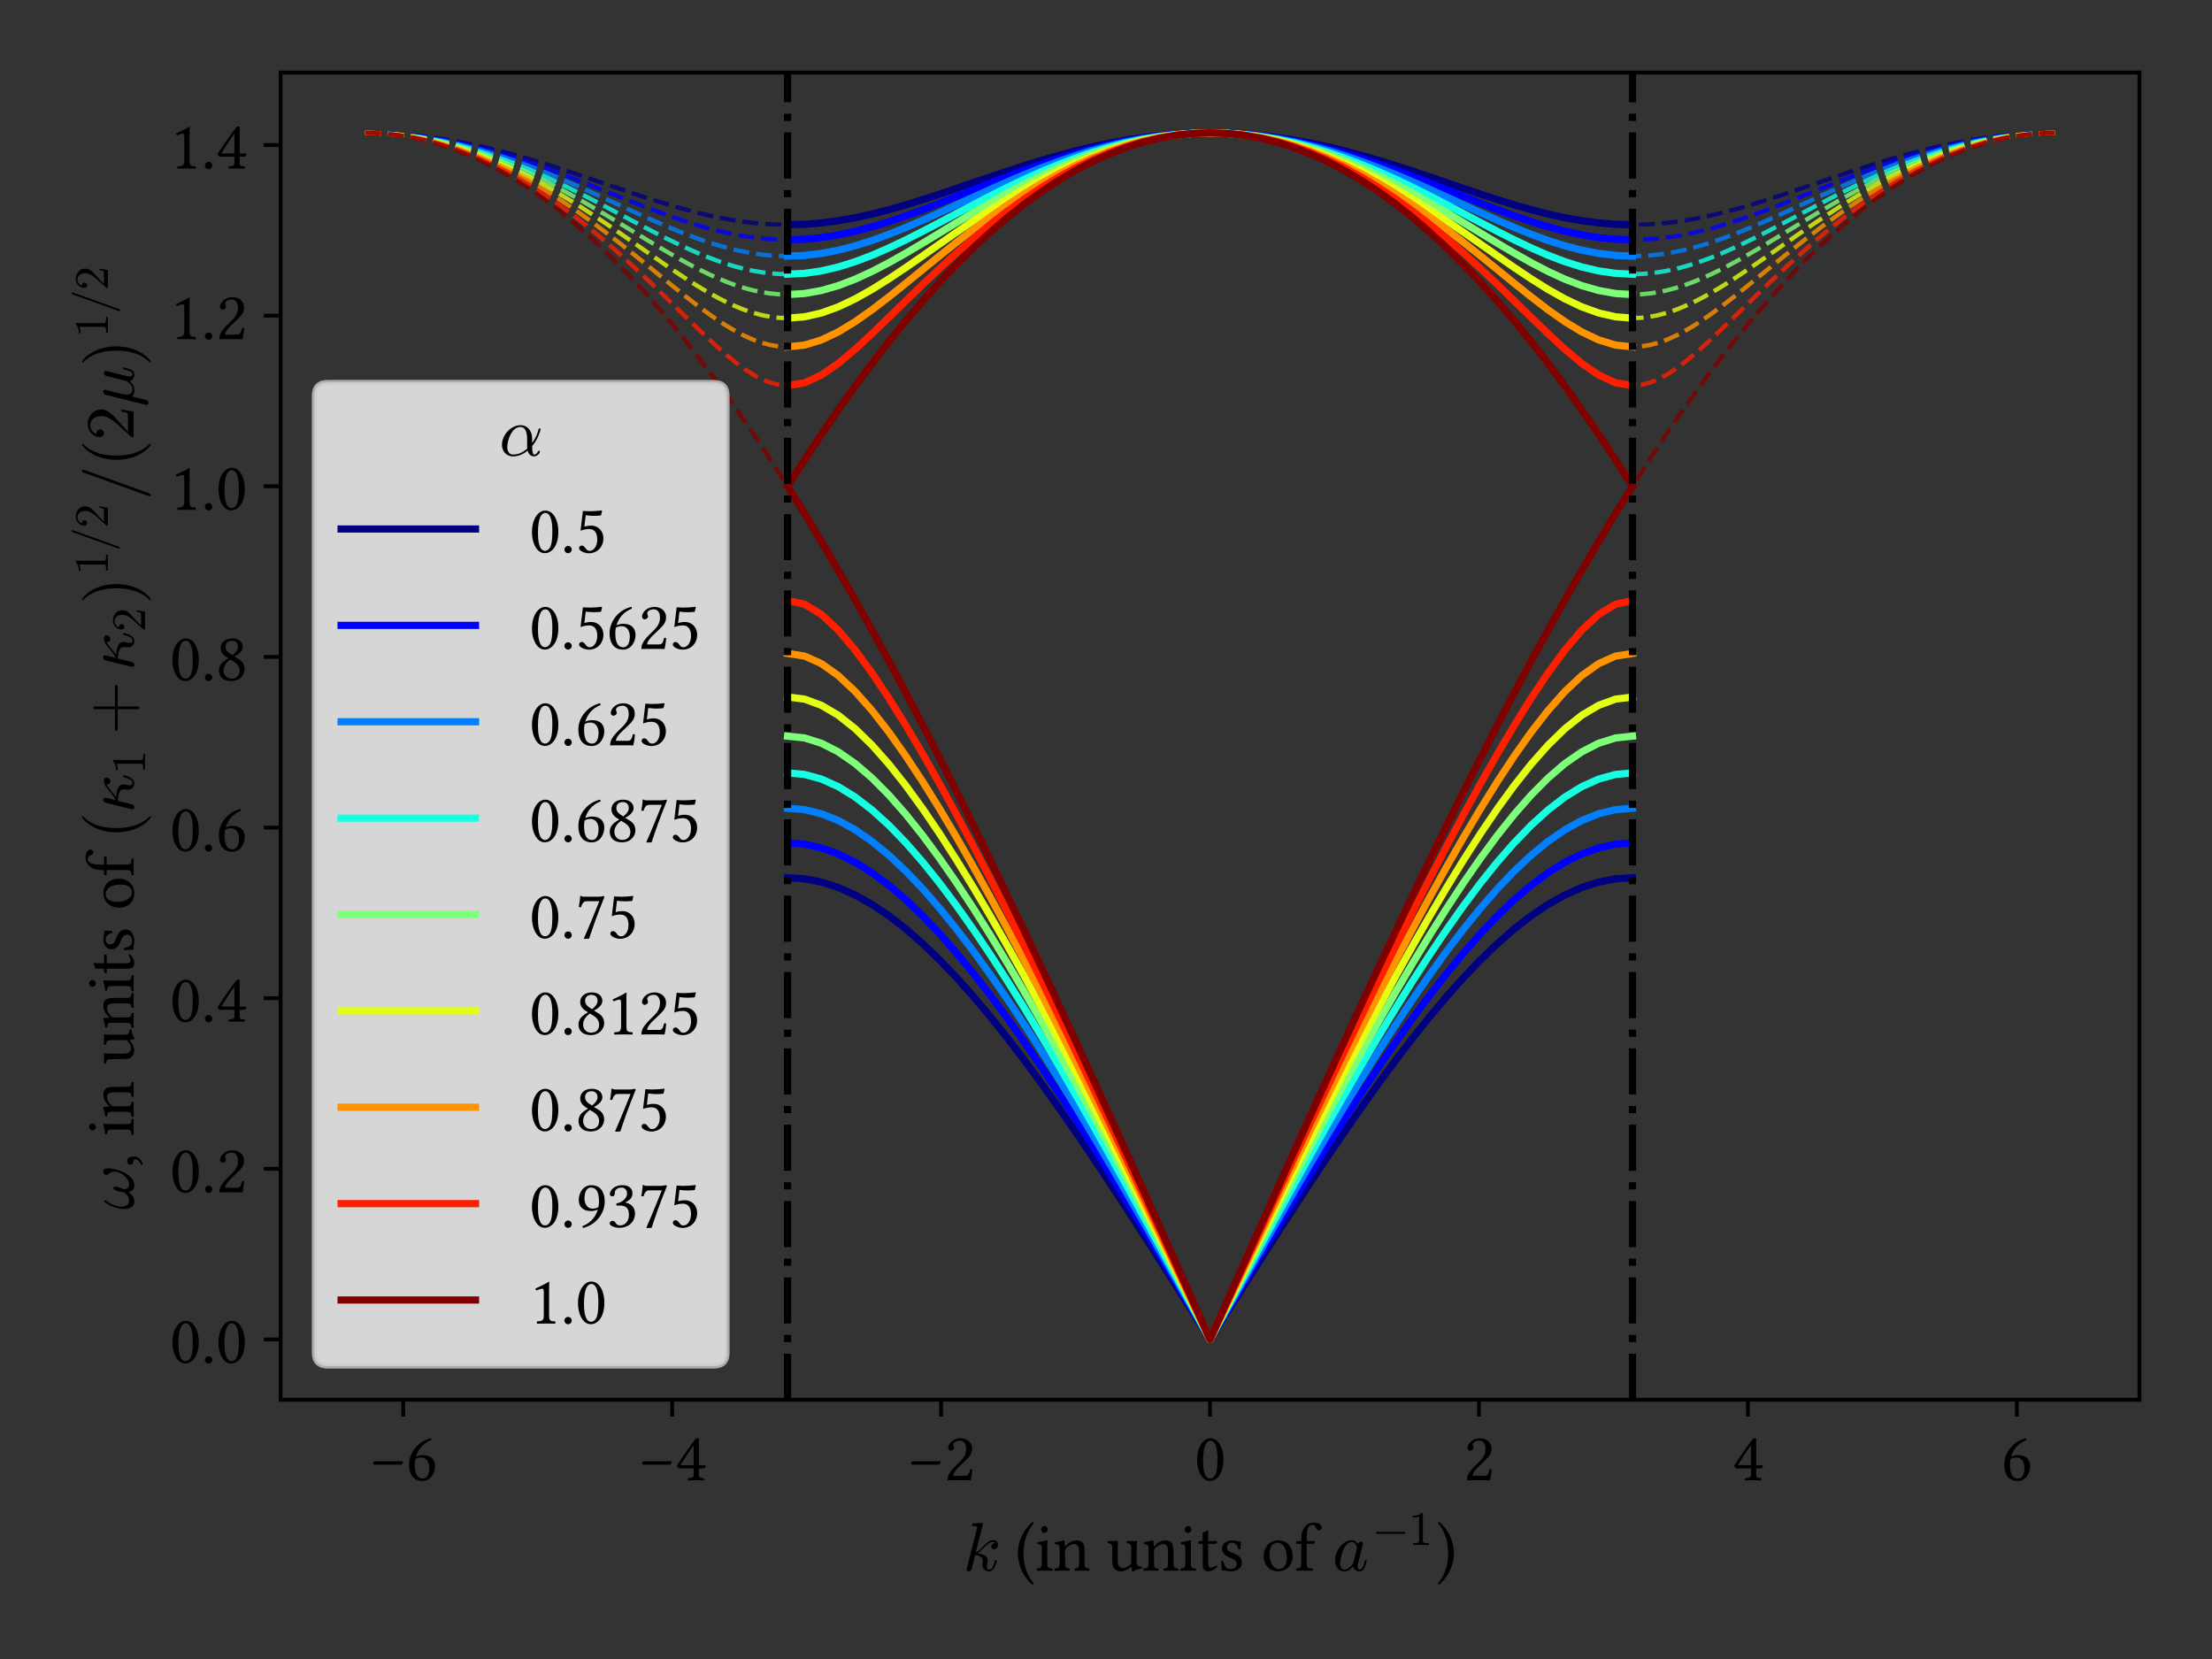 <?xml version="1.0" encoding="utf-8" standalone="no"?>
<!DOCTYPE svg PUBLIC "-//W3C//DTD SVG 1.1//EN"
  "http://www.w3.org/Graphics/SVG/1.1/DTD/svg11.dtd">
<svg xmlns:xlink="http://www.w3.org/1999/xlink" width="460.8pt" height="345.6pt" viewBox="0 0 460.8 345.6" xmlns="http://www.w3.org/2000/svg" version="1.1">
 <rect x="0" y="0" width="460.8" height="345.6" fill="#333333" stroke="none"/>
 <defs>
  <style type="text/css">*{stroke-linejoin: round; stroke-linecap: butt}</style>
 </defs>
 <g id="figure_1">
  <g id="patch_1">
   <path d="M 0 345.6 
L 460.8 345.6 
L 460.8 0 
L 0 0 
L 0 345.6 
z
" style="fill: none"/>
  </g>
  <g id="axes_1">
   <g id="patch_2">
    <path d="M 58.46 291.592 
L 445.68 291.592 
L 445.68 15.12 
L 58.46 15.12 
L 58.46 291.592 
z
" style="fill: none"/>
   </g>
   <g id="matplotlib.axis_1">
    <g id="xtick_1">
     <g id="line2d_1">
      <defs>
       <path id="m2afbdc007b" d="M 0 0 
L 0 3.5 
" style="stroke: #000000; stroke-width: 0.8"/>
      </defs>
      <g>
       <use xlink:href="#m2afbdc007b" x="83.994" y="291.592" style="stroke: #000000; stroke-width: 0.8"/>
      </g>
     </g>
     <g id="text_1">
      <!-- −6 -->
      <g transform="translate(76.889 308.363)scale(0.14 -0.14)">
       <defs>
        <path id="LibertinusSerif-Regular-2212" d="M 2963 1446 
C 3046 1446 3136 1594 3136 1658 
C 3136 1709 3110 1766 3046 1766 
L 544 1766 
C 467 1766 384 1645 384 1549 
C 384 1498 422 1446 480 1446 
L 2963 1446 
z
" transform="scale(0.016)"/>
        <path id="LibertinusSerif-Regular-36" d="M 922 2195 
C 1094 2778 1504 3424 2355 3744 
C 2355 3821 2330 3878 2278 3910 
C 1632 3718 1235 3450 877 3034 
C 480 2573 282 1990 282 1485 
C 282 186 1018 -70 1510 -70 
C 2349 -70 2694 742 2694 1293 
C 2694 1843 2400 2336 1530 2336 
C 1363 2336 1114 2285 922 2195 
z
M 864 1965 
C 1075 2106 1286 2112 1395 2112 
C 2022 2112 2163 1498 2163 1178 
C 2163 474 1894 154 1581 154 
C 1178 154 813 371 813 1466 
C 813 1613 826 1779 864 1965 
z
" transform="scale(0.016)"/>
       </defs>
       <use xlink:href="#LibertinusSerif-Regular-2212"/>
       <use xlink:href="#LibertinusSerif-Regular-36" x="55"/>
      </g>
     </g>
    </g>
    <g id="xtick_2">
     <g id="line2d_2">
      <g>
       <use xlink:href="#m2afbdc007b" x="140.019" y="291.592" style="stroke: #000000; stroke-width: 0.8"/>
      </g>
     </g>
     <g id="text_2">
      <!-- −4 -->
      <g transform="translate(132.914 308.363)scale(0.14 -0.14)">
       <defs>
        <path id="LibertinusSerif-Regular-34" d="M 2752 1402 
L 2221 1402 
L 2221 3270 
C 2221 3590 2221 3840 2234 3891 
L 2221 3904 
L 2016 3904 
C 1971 3904 1939 3866 1914 3834 
C 1510 3341 768 2285 179 1370 
C 198 1274 237 1101 429 1101 
L 1734 1101 
L 1734 512 
C 1734 218 1491 218 1216 198 
C 1178 160 1178 26 1216 -13 
C 1421 -6 1677 0 1971 0 
C 2221 0 2464 -6 2669 -13 
C 2707 26 2707 160 2669 198 
C 2355 224 2221 211 2221 512 
L 2221 1101 
L 2662 1101 
C 2752 1101 2848 1222 2848 1299 
C 2848 1363 2822 1402 2752 1402 
z
M 1734 3245 
L 1734 1402 
L 512 1402 
C 838 1926 1293 2643 1734 3245 
z
" transform="scale(0.016)"/>
       </defs>
       <use xlink:href="#LibertinusSerif-Regular-2212"/>
       <use xlink:href="#LibertinusSerif-Regular-34" x="55"/>
      </g>
     </g>
    </g>
    <g id="xtick_3">
     <g id="line2d_3">
      <g>
       <use xlink:href="#m2afbdc007b" x="196.045" y="291.592" style="stroke: #000000; stroke-width: 0.8"/>
      </g>
     </g>
     <g id="text_3">
      <!-- −2 -->
      <g transform="translate(188.94 308.363)scale(0.14 -0.14)">
       <defs>
        <path id="LibertinusSerif-Regular-32" d="M 390 2995 
C 390 2861 512 2746 646 2746 
C 755 2746 947 2861 947 3002 
C 947 3053 934 3091 922 3136 
C 909 3181 870 3238 870 3290 
C 870 3450 1037 3680 1504 3680 
C 1734 3680 2061 3520 2061 2906 
C 2061 2496 1914 2163 1536 1779 
L 1062 1312 
C 435 672 333 365 333 -13 
C 333 -13 659 0 864 0 
L 1984 0 
C 2189 0 2483 -13 2483 -13 
C 2566 326 2630 806 2637 998 
C 2598 1030 2515 1043 2451 1030 
C 2342 576 2234 416 2003 416 
L 864 416 
C 864 723 1306 1158 1338 1190 
L 1984 1811 
C 2349 2163 2624 2445 2624 2931 
C 2624 3622 2061 3904 1542 3904 
C 832 3904 390 3379 390 2995 
z
" transform="scale(0.016)"/>
       </defs>
       <use xlink:href="#LibertinusSerif-Regular-2212"/>
       <use xlink:href="#LibertinusSerif-Regular-32" x="55"/>
      </g>
     </g>
    </g>
    <g id="xtick_4">
     <g id="line2d_4">
      <g>
       <use xlink:href="#m2afbdc007b" x="252.07" y="291.592" style="stroke: #000000; stroke-width: 0.8"/>
      </g>
     </g>
     <g id="text_4">
      <!-- 0 -->
      <g transform="translate(248.815 308.363)scale(0.14 -0.14)">
       <defs>
        <path id="LibertinusSerif-Regular-30" d="M 1459 -64 
C 1952 -64 2701 435 2701 1939 
C 2701 2573 2547 3117 2266 3488 
C 2099 3712 1830 3904 1485 3904 
C 851 3904 250 3149 250 1882 
C 250 1197 461 557 813 205 
C 992 26 1210 -64 1459 -64 
z
M 1485 3680 
C 1594 3680 1696 3642 1773 3571 
C 1971 3405 2144 2918 2144 2061 
C 2144 1472 2125 1069 2035 742 
C 1894 218 1581 160 1466 160 
C 870 160 806 1254 806 1811 
C 806 3386 1197 3680 1485 3680 
z
" transform="scale(0.016)"/>
       </defs>
       <use xlink:href="#LibertinusSerif-Regular-30"/>
      </g>
     </g>
    </g>
    <g id="xtick_5">
     <g id="line2d_5">
      <g>
       <use xlink:href="#m2afbdc007b" x="308.095" y="291.592" style="stroke: #000000; stroke-width: 0.8"/>
      </g>
     </g>
     <g id="text_5">
      <!-- 2 -->
      <g transform="translate(304.84 308.363)scale(0.14 -0.14)">
       <use xlink:href="#LibertinusSerif-Regular-32"/>
      </g>
     </g>
    </g>
    <g id="xtick_6">
     <g id="line2d_6">
      <g>
       <use xlink:href="#m2afbdc007b" x="364.121" y="291.592" style="stroke: #000000; stroke-width: 0.8"/>
      </g>
     </g>
     <g id="text_6">
      <!-- 4 -->
      <g transform="translate(360.866 308.363)scale(0.14 -0.14)">
       <use xlink:href="#LibertinusSerif-Regular-34"/>
      </g>
     </g>
    </g>
    <g id="xtick_7">
     <g id="line2d_7">
      <g>
       <use xlink:href="#m2afbdc007b" x="420.146" y="291.592" style="stroke: #000000; stroke-width: 0.8"/>
      </g>
     </g>
     <g id="text_7">
      <!-- 6 -->
      <g transform="translate(416.891 308.363)scale(0.14 -0.14)">
       <use xlink:href="#LibertinusSerif-Regular-36"/>
      </g>
     </g>
    </g>
    <g id="text_8">
     <!-- $k$ (in units of $a^{-1}$) -->
     <g transform="translate(200.62 327.203)scale(0.14 -0.14)">
      <defs>
       <path id="Cmmi10-6b" d="M 341 116 
Q 341 153 347 172 
L 1275 3872 
Q 1300 3981 1306 4044 
Q 1306 4147 891 4147 
Q 825 4147 825 4231 
Q 828 4247 839 4287 
Q 850 4328 867 4350 
Q 884 4372 916 4372 
L 1778 4441 
L 1797 4441 
Q 1797 4434 1819 4423 
Q 1841 4413 1844 4409 
Q 1856 4378 1856 4359 
L 1184 1684 
Q 1416 1781 1767 2145 
Q 2119 2509 2317 2668 
Q 2516 2828 2816 2828 
Q 2994 2828 3119 2706 
Q 3244 2584 3244 2406 
Q 3244 2294 3197 2198 
Q 3150 2103 3065 2043 
Q 2981 1984 2869 1984 
Q 2766 1984 2695 2048 
Q 2625 2113 2625 2216 
Q 2625 2369 2733 2473 
Q 2841 2578 2994 2578 
Q 2931 2663 2803 2663 
Q 2613 2663 2436 2553 
Q 2259 2444 2054 2239 
Q 1850 2034 1681 1864 
Q 1513 1694 1369 1606 
Q 1747 1563 2025 1408 
Q 2303 1253 2303 934 
Q 2303 869 2278 769 
Q 2222 528 2222 384 
Q 2222 97 2419 97 
Q 2650 97 2770 350 
Q 2891 603 2969 941 
Q 2981 978 3022 978 
L 3097 978 
Q 3122 978 3139 962 
Q 3156 947 3156 922 
Q 3156 916 3150 903 
Q 2909 -72 2406 -72 
Q 2225 -72 2086 12 
Q 1947 97 1872 242 
Q 1797 388 1797 569 
Q 1797 672 1825 781 
Q 1844 856 1844 922 
Q 1844 1169 1625 1297 
Q 1406 1425 1125 1453 
L 800 147 
Q 775 50 703 -11 
Q 631 -72 538 -72 
Q 456 -72 398 -17 
Q 341 38 341 116 
z
" transform="scale(0.016)"/>
       <path id="LibertinusSerif-Regular-20" transform="scale(0.016)"/>
       <path id="LibertinusSerif-Regular-28" d="M 282 1613 
C 282 1325 307 -154 1638 -1306 
C 1702 -1293 1754 -1248 1773 -1197 
C 1562 -954 813 -70 813 1613 
C 813 3296 1568 4179 1773 4410 
C 1754 4474 1709 4518 1638 4525 
C 877 3872 282 2803 282 1613 
z
" transform="scale(0.016)"/>
       <path id="LibertinusSerif-Regular-69" d="M 1158 781 
L 1158 2054 
C 1158 2374 1184 2784 1184 2784 
C 1184 2810 1152 2829 1101 2829 
C 922 2758 666 2701 224 2643 
C 211 2605 224 2502 237 2464 
C 589 2432 653 2394 653 2029 
L 653 781 
C 653 250 582 230 192 198 
C 154 160 154 26 192 -13 
C 403 -6 653 0 909 0 
C 1165 0 1408 -6 1619 -13 
C 1658 26 1658 160 1619 198 
C 1229 224 1158 250 1158 781 
z
M 576 3834 
C 576 3667 730 3501 883 3501 
C 1062 3501 1216 3674 1216 3808 
C 1216 3962 1082 4141 909 4141 
C 755 4141 576 3987 576 3834 
z
" transform="scale(0.016)"/>
       <path id="LibertinusSerif-Regular-6e" d="M 1178 2291 
C 1139 2246 1101 2234 1101 2291 
C 1094 2464 1082 2714 1050 2778 
C 1037 2810 1024 2829 973 2829 
C 794 2758 627 2701 186 2643 
C 173 2605 186 2502 198 2464 
C 544 2432 614 2400 614 2029 
L 614 781 
C 614 256 550 230 166 198 
C 128 160 128 26 166 -13 
C 358 -6 614 0 870 0 
C 1126 0 1318 -6 1510 -13 
C 1549 26 1549 160 1510 198 
C 1184 230 1120 256 1120 781 
L 1120 1830 
C 1120 1965 1178 2042 1229 2099 
C 1472 2336 1760 2477 2010 2477 
C 2138 2477 2272 2394 2349 2246 
C 2413 2118 2426 1946 2426 1754 
L 2426 781 
C 2426 256 2362 230 2029 198 
C 1997 160 1997 26 2029 -13 
C 2221 -6 2426 0 2682 0 
C 2938 0 3168 -6 3360 -13 
C 3392 26 3392 160 3360 198 
C 3002 230 2931 256 2931 781 
L 2931 1734 
C 2931 2086 2906 2394 2758 2592 
C 2650 2733 2451 2810 2227 2810 
C 1914 2810 1555 2726 1178 2291 
z
" transform="scale(0.016)"/>
       <path id="LibertinusSerif-Regular-75" d="M 1389 -64 
C 1638 -64 1939 64 2253 320 
C 2285 346 2342 358 2349 314 
C 2368 154 2419 -64 2419 -64 
C 2470 -83 2502 -77 2541 -64 
C 2682 51 2906 147 3296 192 
C 3334 230 3334 326 3296 365 
C 2886 397 2829 518 2829 832 
L 2829 2061 
C 2829 2253 2854 2720 2854 2720 
C 2854 2739 2835 2758 2803 2758 
C 2771 2752 2675 2746 2579 2746 
C 2374 2746 2144 2752 1926 2758 
C 1888 2720 1888 2586 1926 2547 
C 2240 2528 2323 2451 2323 2029 
L 2323 794 
C 2323 672 2310 621 2221 544 
C 1984 339 1741 237 1581 237 
C 1389 237 1069 326 1069 896 
L 1069 2061 
C 1069 2253 1094 2720 1094 2720 
C 1094 2739 1075 2758 1043 2758 
C 1011 2752 915 2746 819 2746 
C 614 2746 384 2752 166 2758 
C 128 2720 128 2586 166 2547 
C 474 2522 563 2451 563 2035 
L 563 806 
C 563 365 755 -64 1389 -64 
z
" transform="scale(0.016)"/>
       <path id="LibertinusSerif-Regular-74" d="M 275 2746 
C 186 2746 160 2669 160 2618 
L 160 2534 
C 160 2502 166 2496 192 2496 
L 570 2496 
L 570 570 
C 570 115 768 -64 1062 -64 
C 1357 -64 1677 77 1926 358 
C 1914 422 1875 461 1811 467 
C 1645 339 1453 288 1286 288 
C 1114 288 1075 480 1075 877 
L 1075 2496 
L 1741 2496 
C 1805 2496 1894 2522 1894 2579 
L 1894 2707 
C 1894 2733 1875 2746 1843 2746 
L 1075 2746 
L 1075 2995 
C 1075 3411 1101 3667 1101 3667 
C 1101 3706 1082 3725 1050 3725 
C 1024 3725 966 3699 909 3667 
C 838 3629 774 3597 691 3578 
C 614 3552 550 3533 550 3488 
C 550 3411 570 3456 570 2746 
L 275 2746 
z
" transform="scale(0.016)"/>
       <path id="LibertinusSerif-Regular-73" d="M 307 883 
C 333 570 352 269 352 0 
C 416 13 480 19 512 19 
C 557 19 595 19 640 6 
C 813 -38 986 -64 1222 -64 
C 1581 -64 2240 109 2240 742 
C 2240 1178 1926 1434 1491 1594 
C 1107 1741 851 1837 851 2189 
C 851 2451 1082 2598 1299 2598 
C 1440 2598 1811 2547 1894 2003 
C 1933 1965 2061 1971 2099 2010 
C 2118 2240 2131 2477 2138 2688 
C 1939 2720 1632 2810 1299 2810 
C 826 2810 397 2502 397 2093 
C 397 1626 608 1427 1101 1222 
C 1632 1005 1754 870 1754 595 
C 1754 282 1446 147 1210 147 
C 960 147 819 230 755 301 
C 614 448 544 730 506 890 
C 467 928 346 922 307 883 
z
" transform="scale(0.016)"/>
       <path id="LibertinusSerif-Regular-6f" d="M 262 1312 
C 262 659 698 -64 1606 -64 
C 2016 -64 2330 83 2547 294 
C 2835 576 2963 979 2963 1370 
C 2963 2035 2598 2810 1619 2810 
C 1197 2810 851 2637 614 2362 
C 384 2086 262 1715 262 1312 
z
M 1523 2586 
C 2074 2586 2413 2086 2413 1165 
C 2413 358 1997 160 1696 160 
C 1030 160 813 966 813 1459 
C 813 2016 947 2586 1523 2586 
z
" transform="scale(0.016)"/>
       <path id="LibertinusSerif-Regular-66" d="M 1120 781 
L 1120 2496 
L 1715 2496 
C 1773 2496 1862 2522 1862 2579 
L 1862 2707 
C 1862 2733 1843 2746 1811 2746 
L 1120 2746 
L 1120 3110 
C 1120 4096 1414 4250 1626 4250 
C 1818 4250 1920 4173 2010 3949 
C 2061 3834 2131 3744 2266 3744 
C 2374 3744 2528 3878 2528 4006 
C 2528 4115 2458 4230 2323 4333 
C 2157 4448 1990 4467 1747 4467 
C 1210 4467 614 4000 614 3002 
L 614 2746 
L 288 2746 
C 173 2746 141 2669 141 2618 
L 141 2534 
C 141 2502 147 2496 173 2496 
L 614 2496 
L 614 781 
C 614 250 512 224 166 198 
C 128 160 128 26 166 -13 
C 390 -6 614 0 870 0 
C 1126 0 1434 -6 1658 -13 
C 1696 26 1696 160 1658 198 
C 1158 224 1120 250 1120 781 
z
" transform="scale(0.016)"/>
       <path id="Cmmi10-61" d="M 1113 -72 
Q 709 -72 476 233 
Q 244 538 244 953 
Q 244 1363 456 1803 
Q 669 2244 1030 2536 
Q 1391 2828 1806 2828 
Q 1997 2828 2147 2725 
Q 2297 2622 2381 2444 
Q 2453 2700 2663 2700 
Q 2744 2700 2798 2651 
Q 2853 2603 2853 2522 
Q 2853 2503 2851 2493 
Q 2850 2484 2847 2472 
L 2400 684 
Q 2356 494 2356 372 
Q 2356 97 2541 97 
Q 2741 97 2845 351 
Q 2950 606 3022 941 
Q 3034 978 3072 978 
L 3150 978 
Q 3175 978 3190 956 
Q 3206 934 3206 916 
Q 3094 469 2961 198 
Q 2828 -72 2528 -72 
Q 2313 -72 2147 54 
Q 1981 181 1941 391 
Q 1528 -72 1113 -72 
z
M 1119 97 
Q 1350 97 1567 270 
Q 1784 444 1941 678 
Q 1947 684 1947 697 
L 2291 2088 
L 2297 2106 
Q 2259 2334 2132 2498 
Q 2006 2663 1791 2663 
Q 1575 2663 1389 2486 
Q 1203 2309 1075 2069 
Q 950 1813 836 1366 
Q 722 919 722 672 
Q 722 450 817 273 
Q 913 97 1119 97 
z
" transform="scale(0.016)"/>
       <path id="Cmsy10-a1" d="M 653 1472 
Q 600 1472 565 1512 
Q 531 1553 531 1600 
Q 531 1647 565 1687 
Q 600 1728 653 1728 
L 4325 1728 
Q 4375 1728 4408 1687 
Q 4441 1647 4441 1600 
Q 4441 1553 4408 1512 
Q 4375 1472 4325 1472 
L 653 1472 
z
" transform="scale(0.016)"/>
       <path id="Cmr10-31" d="M 594 0 
L 594 225 
Q 1394 225 1394 428 
L 1394 3788 
Q 1063 3628 556 3628 
L 556 3853 
Q 1341 3853 1741 4263 
L 1831 4263 
Q 1853 4263 1873 4245 
Q 1894 4228 1894 4206 
L 1894 428 
Q 1894 225 2694 225 
L 2694 0 
L 594 0 
z
" transform="scale(0.016)"/>
       <path id="LibertinusSerif-Regular-29" d="M 1626 1613 
C 1626 1901 1600 3379 269 4531 
C 205 4518 154 4474 134 4422 
C 346 4179 1094 3296 1094 1613 
C 1094 -70 339 -954 134 -1184 
C 154 -1248 198 -1293 269 -1299 
C 1030 -646 1626 422 1626 1613 
z
" transform="scale(0.016)"/>
      </defs>
      <use xlink:href="#Cmmi10-6b" transform="translate(0 0.109)"/>
      <use xlink:href="#LibertinusSerif-Regular-20" transform="translate(52.002 0.109)"/>
      <use xlink:href="#LibertinusSerif-Regular-28" transform="translate(77.002 0.109)"/>
      <use xlink:href="#LibertinusSerif-Regular-69" transform="translate(106.802 0.109)"/>
      <use xlink:href="#LibertinusSerif-Regular-6e" transform="translate(133.902 0.109)"/>
      <use xlink:href="#LibertinusSerif-Regular-20" transform="translate(188.102 0.109)"/>
      <use xlink:href="#LibertinusSerif-Regular-75" transform="translate(213.102 0.109)"/>
      <use xlink:href="#LibertinusSerif-Regular-6e" transform="translate(266.202 0.109)"/>
      <use xlink:href="#LibertinusSerif-Regular-69" transform="translate(320.402 0.109)"/>
      <use xlink:href="#LibertinusSerif-Regular-74" transform="translate(347.502 0.109)"/>
      <use xlink:href="#LibertinusSerif-Regular-73" transform="translate(379.102 0.109)"/>
      <use xlink:href="#LibertinusSerif-Regular-20" transform="translate(418.102 0.109)"/>
      <use xlink:href="#LibertinusSerif-Regular-6f" transform="translate(443.102 0.109)"/>
      <use xlink:href="#LibertinusSerif-Regular-66" transform="translate(493.502 0.109)"/>
      <use xlink:href="#LibertinusSerif-Regular-20" transform="translate(524.502 0.109)"/>
      <use xlink:href="#Cmmi10-61" transform="translate(549.502 0.109)"/>
      <use xlink:href="#Cmsy10-a1" transform="translate(608.588 38.373)scale(0.7)"/>
      <use xlink:href="#Cmr10-31" transform="translate(662.968 38.373)scale(0.7)"/>
      <use xlink:href="#LibertinusSerif-Regular-29" transform="translate(704.346 0.109)"/>
     </g>
    </g>
   </g>
   <g id="matplotlib.axis_2">
    <g id="ytick_1">
     <g id="line2d_8">
      <defs>
       <path id="m68a5b657cd" d="M 0 0 
L -3.5 0 
" style="stroke: #000000; stroke-width: 0.8"/>
      </defs>
      <g>
       <use xlink:href="#m68a5b657cd" x="58.46" y="279.025" style="stroke: #000000; stroke-width: 0.8"/>
      </g>
     </g>
     <g id="text_9">
      <!-- 0.0 -->
      <g transform="translate(35.36 283.91)scale(0.14 -0.14)">
       <defs>
        <path id="LibertinusSerif-Regular-2e" d="M 365 275 
C 365 90 518 -64 704 -64 
C 890 -64 1043 90 1043 275 
C 1043 461 890 614 704 614 
C 518 614 365 461 365 275 
z
" transform="scale(0.016)"/>
       </defs>
       <use xlink:href="#LibertinusSerif-Regular-30"/>
       <use xlink:href="#LibertinusSerif-Regular-2e" x="46.5"/>
       <use xlink:href="#LibertinusSerif-Regular-30" x="68.5"/>
      </g>
     </g>
    </g>
    <g id="ytick_2">
     <g id="line2d_9">
      <g>
       <use xlink:href="#m68a5b657cd" x="58.46" y="243.48" style="stroke: #000000; stroke-width: 0.8"/>
      </g>
     </g>
     <g id="text_10">
      <!-- 0.2 -->
      <g transform="translate(35.36 248.366)scale(0.14 -0.14)">
       <use xlink:href="#LibertinusSerif-Regular-30"/>
       <use xlink:href="#LibertinusSerif-Regular-2e" x="46.5"/>
       <use xlink:href="#LibertinusSerif-Regular-32" x="68.5"/>
      </g>
     </g>
    </g>
    <g id="ytick_3">
     <g id="line2d_10">
      <g>
       <use xlink:href="#m68a5b657cd" x="58.46" y="207.936" style="stroke: #000000; stroke-width: 0.8"/>
      </g>
     </g>
     <g id="text_11">
      <!-- 0.4 -->
      <g transform="translate(35.36 212.821)scale(0.14 -0.14)">
       <use xlink:href="#LibertinusSerif-Regular-30"/>
       <use xlink:href="#LibertinusSerif-Regular-2e" x="46.5"/>
       <use xlink:href="#LibertinusSerif-Regular-34" x="68.5"/>
      </g>
     </g>
    </g>
    <g id="ytick_4">
     <g id="line2d_11">
      <g>
       <use xlink:href="#m68a5b657cd" x="58.46" y="172.391" style="stroke: #000000; stroke-width: 0.8"/>
      </g>
     </g>
     <g id="text_12">
      <!-- 0.6 -->
      <g transform="translate(35.36 177.277)scale(0.14 -0.14)">
       <use xlink:href="#LibertinusSerif-Regular-30"/>
       <use xlink:href="#LibertinusSerif-Regular-2e" x="46.5"/>
       <use xlink:href="#LibertinusSerif-Regular-36" x="68.5"/>
      </g>
     </g>
    </g>
    <g id="ytick_5">
     <g id="line2d_12">
      <g>
       <use xlink:href="#m68a5b657cd" x="58.46" y="136.847" style="stroke: #000000; stroke-width: 0.8"/>
      </g>
     </g>
     <g id="text_13">
      <!-- 0.8 -->
      <g transform="translate(35.36 141.732)scale(0.14 -0.14)">
       <defs>
        <path id="LibertinusSerif-Regular-38" d="M 2515 3104 
C 2515 3565 2157 3904 1530 3904 
C 877 3904 454 3514 454 3021 
C 454 2662 627 2400 1018 2157 
L 1184 2054 
C 998 1958 826 1843 666 1702 
C 403 1472 294 1184 294 934 
C 294 282 755 -64 1434 -64 
C 2272 -64 2682 550 2682 1037 
C 2682 1408 2522 1734 2182 1939 
L 1728 2214 
C 2029 2362 2515 2694 2515 3104 
z
M 1446 160 
C 1158 160 723 358 723 934 
C 723 1126 806 1574 1357 1939 
L 1658 1760 
C 2054 1517 2214 1216 2214 909 
C 2214 269 1734 160 1446 160 
z
M 1498 3680 
C 1914 3680 2067 3405 2067 3110 
C 2067 2765 1728 2477 1555 2349 
L 1357 2470 
C 954 2733 909 2944 909 3142 
C 909 3437 1114 3680 1498 3680 
z
" transform="scale(0.016)"/>
       </defs>
       <use xlink:href="#LibertinusSerif-Regular-30"/>
       <use xlink:href="#LibertinusSerif-Regular-2e" x="46.5"/>
       <use xlink:href="#LibertinusSerif-Regular-38" x="68.5"/>
      </g>
     </g>
    </g>
    <g id="ytick_6">
     <g id="line2d_13">
      <g>
       <use xlink:href="#m68a5b657cd" x="58.46" y="101.302" style="stroke: #000000; stroke-width: 0.8"/>
      </g>
     </g>
     <g id="text_14">
      <!-- 1.0 -->
      <g transform="translate(35.36 106.188)scale(0.14 -0.14)">
       <defs>
        <path id="LibertinusSerif-Regular-31" d="M 1843 781 
L 1843 3002 
C 1843 3386 1850 3776 1862 3859 
C 1862 3891 1850 3891 1824 3891 
C 1472 3674 1133 3514 570 3251 
C 582 3181 608 3117 666 3078 
C 960 3200 1101 3238 1222 3238 
C 1331 3238 1350 3085 1350 2867 
L 1350 781 
C 1350 250 1178 218 730 198 
C 691 160 691 26 730 -13 
C 1043 -6 1274 0 1619 0 
C 1926 0 2080 -6 2400 -13 
C 2438 26 2438 160 2400 198 
C 1952 218 1843 250 1843 781 
z
" transform="scale(0.016)"/>
       </defs>
       <use xlink:href="#LibertinusSerif-Regular-31"/>
       <use xlink:href="#LibertinusSerif-Regular-2e" x="46.5"/>
       <use xlink:href="#LibertinusSerif-Regular-30" x="68.5"/>
      </g>
     </g>
    </g>
    <g id="ytick_7">
     <g id="line2d_14">
      <g>
       <use xlink:href="#m68a5b657cd" x="58.46" y="65.757" style="stroke: #000000; stroke-width: 0.8"/>
      </g>
     </g>
     <g id="text_15">
      <!-- 1.2 -->
      <g transform="translate(35.36 70.643)scale(0.14 -0.14)">
       <use xlink:href="#LibertinusSerif-Regular-31"/>
       <use xlink:href="#LibertinusSerif-Regular-2e" x="46.5"/>
       <use xlink:href="#LibertinusSerif-Regular-32" x="68.5"/>
      </g>
     </g>
    </g>
    <g id="ytick_8">
     <g id="line2d_15">
      <g>
       <use xlink:href="#m68a5b657cd" x="58.46" y="30.213" style="stroke: #000000; stroke-width: 0.8"/>
      </g>
     </g>
     <g id="text_16">
      <!-- 1.4 -->
      <g transform="translate(35.36 35.099)scale(0.14 -0.14)">
       <use xlink:href="#LibertinusSerif-Regular-31"/>
       <use xlink:href="#LibertinusSerif-Regular-2e" x="46.5"/>
       <use xlink:href="#LibertinusSerif-Regular-34" x="68.5"/>
      </g>
     </g>
    </g>
    <g id="text_17">
     <!-- $\omega$, in units of $(\kappa_1+\kappa_2)^{1/2}/(2\mu)^{1/2}$ -->
     <g transform="translate(27.86 252.056)rotate(-90)scale(0.14 -0.14)">
      <defs>
       <path id="Cmmi10-21" d="M 775 -72 
Q 413 -72 252 193 
Q 91 459 91 844 
Q 91 1097 136 1339 
Q 181 1581 273 1829 
Q 366 2078 484 2295 
Q 603 2513 750 2719 
Q 778 2759 825 2759 
Q 866 2759 891 2734 
Q 916 2709 916 2675 
Q 916 2641 897 2613 
Q 313 1809 313 1131 
Q 313 838 448 627 
Q 584 416 863 416 
Q 1103 416 1308 556 
Q 1513 697 1663 916 
Q 1663 1028 1702 1265 
Q 1741 1503 1823 1689 
Q 1906 1875 2022 1875 
Q 2169 1875 2169 1703 
Q 2169 1603 2126 1451 
Q 2084 1300 2032 1169 
Q 1981 1038 1906 872 
Q 1981 416 2363 416 
Q 2584 416 2807 544 
Q 3031 672 3203 880 
Q 3375 1088 3473 1328 
Q 3572 1569 3572 1784 
Q 3572 1978 3511 2086 
Q 3450 2194 3350 2312 
Q 3250 2431 3250 2503 
Q 3250 2628 3356 2731 
Q 3463 2834 3584 2834 
Q 3741 2834 3806 2692 
Q 3872 2550 3872 2369 
Q 3872 2075 3755 1628 
Q 3638 1181 3488 884 
Q 3281 481 2970 204 
Q 2659 -72 2272 -72 
Q 2025 -72 1873 76 
Q 1722 225 1678 481 
Q 1500 228 1272 78 
Q 1044 -72 775 -72 
z
" transform="scale(0.016)"/>
       <path id="LibertinusSerif-Regular-2c" d="M 666 608 
C 467 608 326 474 326 294 
C 326 96 493 32 608 13 
C 730 0 838 -38 838 -186 
C 838 -320 608 -614 275 -698 
C 275 -762 288 -806 333 -851 
C 717 -781 1088 -474 1088 -26 
C 1088 358 922 608 666 608 
z
" transform="scale(0.016)"/>
       <path id="Cmr10-28" d="M 1984 -1588 
Q 1628 -1306 1370 -942 
Q 1113 -578 948 -165 
Q 784 247 703 697 
Q 622 1147 622 1600 
Q 622 2059 703 2509 
Q 784 2959 951 3375 
Q 1119 3791 1378 4153 
Q 1638 4516 1984 4788 
Q 1984 4800 2016 4800 
L 2075 4800 
Q 2094 4800 2109 4783 
Q 2125 4766 2125 4744 
Q 2125 4716 2113 4703 
Q 1800 4397 1592 4047 
Q 1384 3697 1257 3301 
Q 1131 2906 1075 2482 
Q 1019 2059 1019 1600 
Q 1019 -434 2106 -1491 
Q 2125 -1509 2125 -1544 
Q 2125 -1559 2108 -1579 
Q 2091 -1600 2075 -1600 
L 2016 -1600 
Q 1984 -1600 1984 -1588 
z
" transform="scale(0.016)"/>
       <path id="Cmmi10-2219" d="M 341 109 
Q 341 147 347 166 
L 959 2625 
Q 984 2716 1059 2772 
Q 1134 2828 1228 2828 
Q 1309 2828 1365 2779 
Q 1422 2731 1422 2650 
Q 1422 2631 1420 2620 
Q 1419 2609 1416 2597 
L 1184 1672 
Q 1441 1756 1866 2111 
Q 2291 2466 2508 2612 
Q 2725 2759 3041 2759 
Q 3144 2759 3214 2695 
Q 3284 2631 3284 2522 
Q 3284 2372 3176 2267 
Q 3069 2163 2919 2163 
Q 2816 2163 2745 2230 
Q 2675 2297 2675 2400 
Q 2675 2472 2700 2522 
Q 2547 2459 2386 2346 
Q 2225 2234 2094 2120 
Q 1963 2006 1778 1853 
Q 1594 1700 1447 1619 
Q 1709 1619 1984 1562 
Q 2259 1506 2461 1356 
Q 2663 1206 2663 947 
Q 2663 844 2638 769 
Q 2578 513 2578 384 
Q 2578 97 2778 97 
Q 3006 97 3128 350 
Q 3250 603 3328 941 
Q 3341 978 3378 978 
L 3456 978 
Q 3481 978 3497 961 
Q 3513 944 3513 922 
Q 3513 916 3506 903 
Q 3272 -72 2766 -72 
Q 2584 -72 2445 12 
Q 2306 97 2231 242 
Q 2156 388 2156 569 
Q 2156 684 2181 781 
Q 2203 869 2203 928 
Q 2203 1134 2020 1253 
Q 1838 1372 1589 1415 
Q 1341 1459 1125 1459 
L 800 141 
Q 778 53 701 -9 
Q 625 -72 531 -72 
Q 453 -72 397 -22 
Q 341 28 341 109 
z
" transform="scale(0.016)"/>
       <path id="Cmr10-2b" d="M 481 1472 
Q 428 1472 393 1512 
Q 359 1553 359 1600 
Q 359 1647 393 1687 
Q 428 1728 481 1728 
L 2363 1728 
L 2363 3616 
Q 2363 3666 2400 3698 
Q 2438 3731 2491 3731 
Q 2538 3731 2578 3698 
Q 2619 3666 2619 3616 
L 2619 1728 
L 4500 1728 
Q 4547 1728 4581 1687 
Q 4616 1647 4616 1600 
Q 4616 1553 4581 1512 
Q 4547 1472 4500 1472 
L 2619 1472 
L 2619 -416 
Q 2619 -466 2578 -498 
Q 2538 -531 2491 -531 
Q 2438 -531 2400 -498 
Q 2363 -466 2363 -416 
L 2363 1472 
L 481 1472 
z
" transform="scale(0.016)"/>
       <path id="Cmr10-32" d="M 319 0 
L 319 172 
Q 319 188 331 206 
L 1325 1306 
Q 1550 1550 1690 1715 
Q 1831 1881 1968 2097 
Q 2106 2313 2186 2536 
Q 2266 2759 2266 3009 
Q 2266 3272 2169 3511 
Q 2072 3750 1880 3894 
Q 1688 4038 1416 4038 
Q 1138 4038 916 3870 
Q 694 3703 603 3438 
Q 628 3444 672 3444 
Q 816 3444 917 3347 
Q 1019 3250 1019 3097 
Q 1019 2950 917 2848 
Q 816 2747 672 2747 
Q 522 2747 420 2851 
Q 319 2956 319 3097 
Q 319 3338 409 3548 
Q 500 3759 670 3923 
Q 841 4088 1055 4175 
Q 1269 4263 1509 4263 
Q 1875 4263 2190 4108 
Q 2506 3953 2690 3670 
Q 2875 3388 2875 3009 
Q 2875 2731 2753 2481 
Q 2631 2231 2440 2026 
Q 2250 1822 1953 1562 
Q 1656 1303 1563 1216 
L 838 519 
L 1453 519 
Q 1906 519 2211 526 
Q 2516 534 2534 550 
Q 2609 631 2688 1141 
L 2875 1141 
L 2694 0 
L 319 0 
z
" transform="scale(0.016)"/>
       <path id="Cmr10-29" d="M 416 -1600 
Q 359 -1600 359 -1544 
Q 359 -1516 372 -1503 
Q 1466 -434 1466 1600 
Q 1466 3634 384 4691 
Q 359 4706 359 4744 
Q 359 4766 376 4783 
Q 394 4800 416 4800 
L 475 4800 
Q 494 4800 506 4788 
Q 966 4425 1272 3906 
Q 1578 3388 1720 2800 
Q 1863 2213 1863 1600 
Q 1863 1147 1786 708 
Q 1709 269 1542 -157 
Q 1375 -584 1119 -945 
Q 863 -1306 506 -1588 
Q 494 -1600 475 -1600 
L 416 -1600 
z
" transform="scale(0.016)"/>
       <path id="Cmmi10-3d" d="M 359 -1472 
Q 359 -1453 366 -1447 
L 2591 4722 
Q 2603 4759 2634 4779 
Q 2666 4800 2706 4800 
Q 2763 4800 2798 4765 
Q 2834 4731 2834 4672 
L 2834 4647 
L 609 -1522 
Q 572 -1600 488 -1600 
Q 434 -1600 396 -1562 
Q 359 -1525 359 -1472 
z
" transform="scale(0.016)"/>
       <path id="Cmmi10-b9" d="M 178 -1203 
Q 178 -1166 184 -1153 
L 1125 2625 
Q 1153 2716 1226 2772 
Q 1300 2828 1394 2828 
Q 1475 2828 1531 2779 
Q 1588 2731 1588 2650 
Q 1588 2631 1586 2620 
Q 1584 2609 1581 2597 
L 1203 1100 
Q 1141 834 1141 641 
Q 1141 403 1253 250 
Q 1366 97 1594 97 
Q 2059 97 2413 678 
Q 2416 684 2417 687 
Q 2419 691 2419 697 
L 2881 2553 
Q 2903 2638 2981 2698 
Q 3059 2759 3150 2759 
Q 3225 2759 3283 2709 
Q 3341 2659 3341 2578 
Q 3341 2541 3334 2528 
L 2875 684 
Q 2828 503 2828 372 
Q 2828 97 3016 97 
Q 3216 97 3317 344 
Q 3419 591 3494 941 
Q 3506 978 3547 978 
L 3622 978 
Q 3647 978 3664 958 
Q 3681 938 3681 916 
Q 3569 469 3436 198 
Q 3303 -72 3003 -72 
Q 2791 -72 2627 50 
Q 2463 172 2413 378 
Q 2253 178 2039 53 
Q 1825 -72 1588 -72 
Q 1188 -72 959 116 
L 634 -1178 
Q 616 -1269 541 -1325 
Q 466 -1381 372 -1381 
Q 294 -1381 236 -1332 
Q 178 -1284 178 -1203 
z
" transform="scale(0.016)"/>
      </defs>
      <use xlink:href="#Cmmi10-21" transform="translate(0 0.236)"/>
      <use xlink:href="#LibertinusSerif-Regular-2c" transform="translate(62.207 0.236)"/>
      <use xlink:href="#LibertinusSerif-Regular-20" transform="translate(84.207 0.236)"/>
      <use xlink:href="#LibertinusSerif-Regular-69" transform="translate(109.207 0.236)"/>
      <use xlink:href="#LibertinusSerif-Regular-6e" transform="translate(136.307 0.236)"/>
      <use xlink:href="#LibertinusSerif-Regular-20" transform="translate(190.507 0.236)"/>
      <use xlink:href="#LibertinusSerif-Regular-75" transform="translate(215.507 0.236)"/>
      <use xlink:href="#LibertinusSerif-Regular-6e" transform="translate(268.607 0.236)"/>
      <use xlink:href="#LibertinusSerif-Regular-69" transform="translate(322.807 0.236)"/>
      <use xlink:href="#LibertinusSerif-Regular-74" transform="translate(349.907 0.236)"/>
      <use xlink:href="#LibertinusSerif-Regular-73" transform="translate(381.507 0.236)"/>
      <use xlink:href="#LibertinusSerif-Regular-20" transform="translate(420.507 0.236)"/>
      <use xlink:href="#LibertinusSerif-Regular-6f" transform="translate(445.507 0.236)"/>
      <use xlink:href="#LibertinusSerif-Regular-66" transform="translate(495.907 0.236)"/>
      <use xlink:href="#LibertinusSerif-Regular-20" transform="translate(526.907 0.236)"/>
      <use xlink:href="#Cmr10-28" transform="translate(551.907 0.236)"/>
      <use xlink:href="#Cmmi10-2219" transform="translate(590.725 0.236)"/>
      <use xlink:href="#Cmr10-31" transform="translate(648.342 -16.77)scale(0.7)"/>
      <use xlink:href="#Cmr10-2b" transform="translate(707.278 0.236)"/>
      <use xlink:href="#Cmmi10-2219" transform="translate(802.523 0.236)"/>
      <use xlink:href="#Cmr10-32" transform="translate(860.14 -16.77)scale(0.7)"/>
      <use xlink:href="#Cmr10-29" transform="translate(901.517 0.236)"/>
      <use xlink:href="#Cmr10-31" transform="translate(944.8 38.5)scale(0.7)"/>
      <use xlink:href="#Cmmi10-3d" transform="translate(979.8 38.5)scale(0.7)"/>
      <use xlink:href="#Cmr10-32" transform="translate(1014.8 38.5)scale(0.7)"/>
      <use xlink:href="#Cmmi10-3d" transform="translate(1056.177 0.236)"/>
      <use xlink:href="#Cmr10-28" transform="translate(1106.177 0.236)"/>
      <use xlink:href="#Cmr10-32" transform="translate(1144.995 0.236)"/>
      <use xlink:href="#Cmmi10-b9" transform="translate(1194.995 0.236)"/>
      <use xlink:href="#Cmr10-29" transform="translate(1255.2 0.236)"/>
      <use xlink:href="#Cmr10-31" transform="translate(1298.483 38.5)scale(0.7)"/>
      <use xlink:href="#Cmmi10-3d" transform="translate(1333.483 38.5)scale(0.7)"/>
      <use xlink:href="#Cmr10-32" transform="translate(1368.483 38.5)scale(0.7)"/>
     </g>
    </g>
   </g>
   <g id="line2d_16">
    <path d="M 164.065 182.842 
L 167.586 183.071 
L 171.106 183.755 
L 174.626 184.884 
L 178.146 186.446 
L 181.666 188.421 
L 185.187 190.787 
L 188.707 193.521 
L 192.227 196.596 
L 195.747 199.987 
L 199.267 203.668 
L 202.787 207.613 
L 206.308 211.798 
L 209.828 216.201 
L 213.348 220.798 
L 216.868 225.57 
L 220.388 230.497 
L 223.909 235.561 
L 227.429 240.743 
L 230.949 246.027 
L 234.469 251.398 
L 237.989 256.839 
L 241.509 262.337 
L 245.03 267.876 
L 248.55 273.444 
L 252.07 279.025 
L 255.59 273.444 
L 259.11 267.876 
L 262.631 262.337 
L 266.151 256.839 
L 269.671 251.398 
L 273.191 246.027 
L 276.711 240.743 
L 280.231 235.561 
L 283.752 230.497 
L 287.272 225.57 
L 290.792 220.798 
L 294.312 216.201 
L 297.832 211.798 
L 301.353 207.613 
L 304.873 203.668 
L 308.393 199.987 
L 311.913 196.596 
L 315.433 193.521 
L 318.953 190.787 
L 322.474 188.421 
L 325.994 186.446 
L 329.514 184.884 
L 333.034 183.755 
L 336.554 183.071 
L 340.075 182.842 
" clip-path="url(#p5f19409cac)" style="fill: none; stroke: #000080; stroke-width: 1.5; stroke-linecap: square"/>
   </g>
   <g id="line2d_17">
    <path d="M 76.061 27.687 
L 77.857 27.703 
L 79.653 27.751 
L 81.449 27.832 
L 83.245 27.944 
L 85.041 28.089 
L 86.837 28.264 
L 88.633 28.471 
L 90.429 28.708 
L 92.225 28.975 
L 94.021 29.271 
L 95.817 29.597 
L 97.613 29.95 
L 99.409 30.33 
L 101.205 30.736 
L 103.001 31.167 
L 104.797 31.622 
L 106.593 32.099 
L 108.389 32.598 
L 110.185 33.117 
L 111.981 33.654 
L 113.777 34.208 
L 115.573 34.776 
L 117.369 35.358 
L 119.165 35.951 
L 120.961 36.553 
L 122.757 37.162 
L 124.553 37.775 
L 126.349 38.39 
L 128.145 39.005 
L 129.941 39.616 
L 131.737 40.222 
L 133.533 40.819 
L 135.329 41.404 
L 137.125 41.974 
L 138.921 42.527 
L 140.717 43.059 
L 142.513 43.567 
L 144.309 44.048 
L 146.105 44.499 
L 147.901 44.918 
L 149.697 45.301 
L 151.493 45.646 
L 153.289 45.95 
L 155.085 46.211 
L 156.881 46.428 
L 158.677 46.598 
L 160.473 46.72 
L 162.269 46.794 
L 164.065 46.819 
" clip-path="url(#p5f19409cac)" style="fill: none; stroke-dasharray: 3.33,1.44; stroke-dashoffset: 0; stroke: #000080; stroke-opacity: 0.8; stroke-width: 0.9"/>
   </g>
   <g id="line2d_18">
    <path d="M 428.079 27.687 
L 426.283 27.703 
L 424.487 27.751 
L 422.691 27.832 
L 420.895 27.944 
L 419.099 28.089 
L 417.303 28.264 
L 415.507 28.471 
L 413.711 28.708 
L 411.915 28.975 
L 410.119 29.271 
L 408.323 29.597 
L 406.527 29.95 
L 404.731 30.33 
L 402.935 30.736 
L 401.139 31.167 
L 399.343 31.622 
L 397.547 32.099 
L 395.751 32.598 
L 393.955 33.117 
L 392.159 33.654 
L 390.363 34.208 
L 388.567 34.776 
L 386.771 35.358 
L 384.975 35.951 
L 383.179 36.553 
L 381.383 37.162 
L 379.587 37.775 
L 377.791 38.39 
L 375.995 39.005 
L 374.199 39.616 
L 372.403 40.222 
L 370.607 40.819 
L 368.811 41.404 
L 367.015 41.974 
L 365.219 42.527 
L 363.423 43.059 
L 361.627 43.567 
L 359.831 44.048 
L 358.035 44.499 
L 356.239 44.918 
L 354.443 45.301 
L 352.647 45.646 
L 350.851 45.95 
L 349.055 46.211 
L 347.259 46.428 
L 345.463 46.598 
L 343.667 46.72 
L 341.871 46.794 
L 340.075 46.819 
" clip-path="url(#p5f19409cac)" style="fill: none; stroke-dasharray: 3.33,1.44; stroke-dashoffset: 0; stroke: #000080; stroke-opacity: 0.8; stroke-width: 0.9"/>
   </g>
   <g id="line2d_19">
    <path d="M 164.065 46.819 
L 167.586 46.724 
L 171.106 46.443 
L 174.626 45.983 
L 178.146 45.359 
L 181.666 44.586 
L 185.187 43.685 
L 188.707 42.678 
L 192.227 41.588 
L 195.747 40.438 
L 199.267 39.25 
L 202.787 38.045 
L 206.308 36.844 
L 209.828 35.665 
L 213.348 34.524 
L 216.868 33.437 
L 220.388 32.416 
L 223.909 31.474 
L 227.429 30.619 
L 230.949 29.862 
L 234.469 29.21 
L 237.989 28.668 
L 241.509 28.241 
L 245.03 27.934 
L 248.55 27.749 
L 252.07 27.687 
L 255.59 27.749 
L 259.11 27.934 
L 262.631 28.241 
L 266.151 28.668 
L 269.671 29.21 
L 273.191 29.862 
L 276.711 30.619 
L 280.231 31.474 
L 283.752 32.416 
L 287.272 33.437 
L 290.792 34.524 
L 294.312 35.665 
L 297.832 36.844 
L 301.353 38.045 
L 304.873 39.25 
L 308.393 40.438 
L 311.913 41.588 
L 315.433 42.678 
L 318.953 43.685 
L 322.474 44.586 
L 325.994 45.359 
L 329.514 45.983 
L 333.034 46.443 
L 336.554 46.724 
L 340.075 46.819 
" clip-path="url(#p5f19409cac)" style="fill: none; stroke: #000080; stroke-width: 1.5; stroke-linecap: square"/>
   </g>
   <g id="line2d_20">
    <path d="M 164.065 175.615 
L 167.586 175.871 
L 171.106 176.635 
L 174.626 177.895 
L 178.146 179.632 
L 181.666 181.823 
L 185.187 184.438 
L 188.707 187.448 
L 192.227 190.822 
L 195.747 194.527 
L 199.267 198.534 
L 202.787 202.815 
L 206.308 207.341 
L 209.828 212.087 
L 213.348 217.031 
L 216.868 222.15 
L 220.388 227.423 
L 223.909 232.832 
L 227.429 238.358 
L 230.949 243.986 
L 234.469 249.699 
L 237.989 255.482 
L 241.509 261.32 
L 245.03 267.199 
L 248.55 273.105 
L 252.07 279.025 
L 255.59 273.105 
L 259.11 267.199 
L 262.631 261.32 
L 266.151 255.482 
L 269.671 249.699 
L 273.191 243.986 
L 276.711 238.358 
L 280.231 232.832 
L 283.752 227.423 
L 287.272 222.15 
L 290.792 217.031 
L 294.312 212.087 
L 297.832 207.341 
L 301.353 202.815 
L 304.873 198.534 
L 308.393 194.527 
L 311.913 190.822 
L 315.433 187.448 
L 318.953 184.438 
L 322.474 181.823 
L 325.994 179.632 
L 329.514 177.895 
L 333.034 176.635 
L 336.554 175.871 
L 340.075 175.615 
" clip-path="url(#p5f19409cac)" style="fill: none; stroke: #0000ff; stroke-width: 1.5; stroke-linecap: square"/>
   </g>
   <g id="line2d_21">
    <path d="M 76.061 27.687 
L 77.857 27.705 
L 79.653 27.759 
L 81.449 27.85 
L 83.245 27.977 
L 85.041 28.139 
L 86.837 28.337 
L 88.633 28.57 
L 90.429 28.837 
L 92.225 29.138 
L 94.021 29.473 
L 95.817 29.841 
L 97.613 30.24 
L 99.409 30.67 
L 101.205 31.13 
L 103.001 31.62 
L 104.797 32.137 
L 106.593 32.68 
L 108.389 33.249 
L 110.185 33.841 
L 111.981 34.455 
L 113.777 35.089 
L 115.573 35.742 
L 117.369 36.411 
L 119.165 37.094 
L 120.961 37.789 
L 122.757 38.494 
L 124.553 39.205 
L 126.349 39.921 
L 128.145 40.637 
L 129.941 41.353 
L 131.737 42.063 
L 133.533 42.764 
L 135.329 43.454 
L 137.125 44.129 
L 138.921 44.784 
L 140.717 45.417 
L 142.513 46.023 
L 144.309 46.599 
L 146.105 47.14 
L 147.901 47.643 
L 149.697 48.105 
L 151.493 48.521 
L 153.289 48.889 
L 155.085 49.206 
L 156.881 49.47 
L 158.677 49.677 
L 160.473 49.826 
L 162.269 49.916 
L 164.065 49.946 
" clip-path="url(#p5f19409cac)" style="fill: none; stroke-dasharray: 3.33,1.44; stroke-dashoffset: 0; stroke: #0000ff; stroke-opacity: 0.8; stroke-width: 0.9"/>
   </g>
   <g id="line2d_22">
    <path d="M 428.079 27.687 
L 426.283 27.705 
L 424.487 27.759 
L 422.691 27.85 
L 420.895 27.977 
L 419.099 28.139 
L 417.303 28.337 
L 415.507 28.57 
L 413.711 28.837 
L 411.915 29.138 
L 410.119 29.473 
L 408.323 29.841 
L 406.527 30.24 
L 404.731 30.67 
L 402.935 31.13 
L 401.139 31.62 
L 399.343 32.137 
L 397.547 32.68 
L 395.751 33.249 
L 393.955 33.841 
L 392.159 34.455 
L 390.363 35.089 
L 388.567 35.742 
L 386.771 36.411 
L 384.975 37.094 
L 383.179 37.789 
L 381.383 38.494 
L 379.587 39.205 
L 377.791 39.921 
L 375.995 40.637 
L 374.199 41.353 
L 372.403 42.063 
L 370.607 42.764 
L 368.811 43.454 
L 367.015 44.129 
L 365.219 44.784 
L 363.423 45.417 
L 361.627 46.023 
L 359.831 46.599 
L 358.035 47.14 
L 356.239 47.643 
L 354.443 48.105 
L 352.647 48.521 
L 350.851 48.889 
L 349.055 49.206 
L 347.259 49.47 
L 345.463 49.677 
L 343.667 49.826 
L 341.871 49.916 
L 340.075 49.946 
" clip-path="url(#p5f19409cac)" style="fill: none; stroke-dasharray: 3.33,1.44; stroke-dashoffset: 0; stroke: #0000ff; stroke-opacity: 0.8; stroke-width: 0.9"/>
   </g>
   <g id="line2d_23">
    <path d="M 164.065 49.946 
L 167.586 49.831 
L 171.106 49.488 
L 174.626 48.93 
L 178.146 48.174 
L 181.666 47.244 
L 185.187 46.164 
L 188.707 44.964 
L 192.227 43.672 
L 195.747 42.316 
L 199.267 40.924 
L 202.787 39.52 
L 206.308 38.126 
L 209.828 36.764 
L 213.348 35.452 
L 216.868 34.207 
L 220.388 33.041 
L 223.909 31.968 
L 227.429 30.999 
L 230.949 30.141 
L 234.469 29.404 
L 237.989 28.792 
L 241.509 28.311 
L 245.03 27.965 
L 248.55 27.757 
L 252.07 27.687 
L 255.59 27.757 
L 259.11 27.965 
L 262.631 28.311 
L 266.151 28.792 
L 269.671 29.404 
L 273.191 30.141 
L 276.711 30.999 
L 280.231 31.968 
L 283.752 33.041 
L 287.272 34.207 
L 290.792 35.452 
L 294.312 36.764 
L 297.832 38.126 
L 301.353 39.52 
L 304.873 40.924 
L 308.393 42.316 
L 311.913 43.672 
L 315.433 44.964 
L 318.953 46.164 
L 322.474 47.244 
L 325.994 48.174 
L 329.514 48.93 
L 333.034 49.488 
L 336.554 49.831 
L 340.075 49.946 
" clip-path="url(#p5f19409cac)" style="fill: none; stroke: #0000ff; stroke-width: 1.5; stroke-linecap: square"/>
   </g>
   <g id="line2d_24">
    <path d="M 164.065 168.375 
L 167.586 168.662 
L 171.106 169.518 
L 174.626 170.925 
L 178.146 172.86 
L 181.666 175.289 
L 185.187 178.177 
L 188.707 181.486 
L 192.227 185.176 
L 195.747 189.211 
L 199.267 193.555 
L 202.787 198.177 
L 206.308 203.047 
L 209.828 208.137 
L 213.348 213.423 
L 216.868 218.881 
L 220.388 224.491 
L 223.909 230.234 
L 227.429 236.093 
L 230.949 242.049 
L 234.469 248.089 
L 237.989 254.196 
L 241.509 260.357 
L 245.03 266.557 
L 248.55 272.785 
L 252.07 279.025 
L 255.59 272.785 
L 259.11 266.557 
L 262.631 260.357 
L 266.151 254.196 
L 269.671 248.089 
L 273.191 242.049 
L 276.711 236.093 
L 280.231 230.234 
L 283.752 224.491 
L 287.272 218.881 
L 290.792 213.423 
L 294.312 208.137 
L 297.832 203.047 
L 301.353 198.177 
L 304.873 193.555 
L 308.393 189.211 
L 311.913 185.176 
L 315.433 181.486 
L 318.953 178.177 
L 322.474 175.289 
L 325.994 172.86 
L 329.514 170.925 
L 333.034 169.518 
L 336.554 168.662 
L 340.075 168.375 
" clip-path="url(#p5f19409cac)" style="fill: none; stroke: #0080ff; stroke-width: 1.5; stroke-linecap: square"/>
   </g>
   <g id="line2d_25">
    <path d="M 76.061 27.687 
L 77.857 27.707 
L 79.653 27.768 
L 81.449 27.868 
L 83.245 28.009 
L 85.041 28.19 
L 86.837 28.41 
L 88.633 28.669 
L 90.429 28.966 
L 92.225 29.302 
L 94.021 29.676 
L 95.817 30.086 
L 97.613 30.532 
L 99.409 31.013 
L 101.205 31.528 
L 103.001 32.077 
L 104.797 32.657 
L 106.593 33.268 
L 108.389 33.908 
L 110.185 34.576 
L 111.981 35.27 
L 113.777 35.987 
L 115.573 36.728 
L 117.369 37.488 
L 119.165 38.266 
L 120.961 39.06 
L 122.757 39.867 
L 124.553 40.683 
L 126.349 41.507 
L 128.145 42.334 
L 129.941 43.162 
L 131.737 43.987 
L 133.533 44.804 
L 135.329 45.611 
L 137.125 46.402 
L 138.921 47.173 
L 140.717 47.921 
L 142.513 48.639 
L 144.309 49.323 
L 146.105 49.969 
L 147.901 50.571 
L 149.697 51.126 
L 151.493 51.627 
L 153.289 52.072 
L 155.085 52.455 
L 156.881 52.775 
L 158.677 53.026 
L 160.473 53.208 
L 162.269 53.317 
L 164.065 53.354 
" clip-path="url(#p5f19409cac)" style="fill: none; stroke-dasharray: 3.33,1.44; stroke-dashoffset: 0; stroke: #0080ff; stroke-opacity: 0.8; stroke-width: 0.9"/>
   </g>
   <g id="line2d_26">
    <path d="M 428.079 27.687 
L 426.283 27.707 
L 424.487 27.768 
L 422.691 27.868 
L 420.895 28.009 
L 419.099 28.19 
L 417.303 28.41 
L 415.507 28.669 
L 413.711 28.966 
L 411.915 29.302 
L 410.119 29.676 
L 408.323 30.086 
L 406.527 30.532 
L 404.731 31.013 
L 402.935 31.528 
L 401.139 32.077 
L 399.343 32.657 
L 397.547 33.268 
L 395.751 33.908 
L 393.955 34.576 
L 392.159 35.27 
L 390.363 35.987 
L 388.567 36.728 
L 386.771 37.488 
L 384.975 38.266 
L 383.179 39.06 
L 381.383 39.867 
L 379.587 40.683 
L 377.791 41.507 
L 375.995 42.334 
L 374.199 43.162 
L 372.403 43.987 
L 370.607 44.804 
L 368.811 45.611 
L 367.015 46.402 
L 365.219 47.173 
L 363.423 47.921 
L 361.627 48.639 
L 359.831 49.323 
L 358.035 49.969 
L 356.239 50.571 
L 354.443 51.126 
L 352.647 51.627 
L 350.851 52.072 
L 349.055 52.455 
L 347.259 52.775 
L 345.463 53.026 
L 343.667 53.208 
L 341.871 53.317 
L 340.075 53.354 
" clip-path="url(#p5f19409cac)" style="fill: none; stroke-dasharray: 3.33,1.44; stroke-dashoffset: 0; stroke: #0080ff; stroke-opacity: 0.8; stroke-width: 0.9"/>
   </g>
   <g id="line2d_27">
    <path d="M 164.065 53.354 
L 167.586 53.213 
L 171.106 52.797 
L 174.626 52.121 
L 178.146 51.209 
L 181.666 50.093 
L 185.187 48.806 
L 188.707 47.385 
L 192.227 45.866 
L 195.747 44.282 
L 199.267 42.665 
L 202.787 41.045 
L 206.308 39.446 
L 209.828 37.891 
L 213.348 36.399 
L 216.868 34.989 
L 220.388 33.674 
L 223.909 32.468 
L 227.429 31.381 
L 230.949 30.422 
L 234.469 29.598 
L 237.989 28.916 
L 241.509 28.381 
L 245.03 27.996 
L 248.55 27.764 
L 252.07 27.687 
L 255.59 27.764 
L 259.11 27.996 
L 262.631 28.381 
L 266.151 28.916 
L 269.671 29.598 
L 273.191 30.422 
L 276.711 31.381 
L 280.231 32.468 
L 283.752 33.674 
L 287.272 34.989 
L 290.792 36.399 
L 294.312 37.891 
L 297.832 39.446 
L 301.353 41.045 
L 304.873 42.665 
L 308.393 44.282 
L 311.913 45.866 
L 315.433 47.385 
L 318.953 48.806 
L 322.474 50.093 
L 325.994 51.209 
L 329.514 52.121 
L 333.034 52.797 
L 336.554 53.213 
L 340.075 53.354 
" clip-path="url(#p5f19409cac)" style="fill: none; stroke: #0080ff; stroke-width: 1.5; stroke-linecap: square"/>
   </g>
   <g id="line2d_28">
    <path d="M 164.065 161.005 
L 167.586 161.329 
L 171.106 162.294 
L 174.626 163.876 
L 178.146 166.039 
L 181.666 168.742 
L 185.187 171.936 
L 188.707 175.573 
L 192.227 179.606 
L 195.747 183.991 
L 199.267 188.689 
L 202.787 193.664 
L 206.308 198.884 
L 209.828 204.319 
L 213.348 209.945 
L 216.868 215.739 
L 220.388 221.679 
L 223.909 227.748 
L 227.429 233.927 
L 230.949 240.2 
L 234.469 246.553 
L 237.989 252.971 
L 241.509 259.44 
L 245.03 265.947 
L 248.55 272.48 
L 252.07 279.025 
L 255.59 272.48 
L 259.11 265.947 
L 262.631 259.44 
L 266.151 252.971 
L 269.671 246.553 
L 273.191 240.2 
L 276.711 233.927 
L 280.231 227.748 
L 283.752 221.679 
L 287.272 215.739 
L 290.792 209.945 
L 294.312 204.319 
L 297.832 198.884 
L 301.353 193.664 
L 304.873 188.689 
L 308.393 183.991 
L 311.913 179.606 
L 315.433 175.573 
L 318.953 171.936 
L 322.474 168.742 
L 325.994 166.039 
L 329.514 163.876 
L 333.034 162.294 
L 336.554 161.329 
L 340.075 161.005 
" clip-path="url(#p5f19409cac)" style="fill: none; stroke: #16ffe1; stroke-width: 1.5; stroke-linecap: square"/>
   </g>
   <g id="line2d_29">
    <path d="M 76.061 27.687 
L 77.857 27.709 
L 79.653 27.776 
L 81.449 27.886 
L 83.245 28.041 
L 85.041 28.24 
L 86.837 28.482 
L 88.633 28.768 
L 90.429 29.096 
L 92.225 29.467 
L 94.021 29.879 
L 95.817 30.332 
L 97.613 30.826 
L 99.409 31.358 
L 101.205 31.93 
L 103.001 32.538 
L 104.797 33.183 
L 106.593 33.863 
L 108.389 34.577 
L 110.185 35.323 
L 111.981 36.099 
L 113.777 36.904 
L 115.573 37.736 
L 117.369 38.592 
L 119.165 39.47 
L 120.961 40.369 
L 122.757 41.284 
L 124.553 42.214 
L 126.349 43.154 
L 128.145 44.102 
L 129.941 45.053 
L 131.737 46.005 
L 133.533 46.951 
L 135.329 47.889 
L 137.125 48.812 
L 138.921 49.716 
L 140.717 50.595 
L 142.513 51.444 
L 144.309 52.256 
L 146.105 53.026 
L 147.901 53.747 
L 149.697 54.413 
L 151.493 55.018 
L 153.289 55.556 
L 155.085 56.022 
L 156.881 56.411 
L 158.677 56.718 
L 160.473 56.94 
L 162.269 57.074 
L 164.065 57.119 
" clip-path="url(#p5f19409cac)" style="fill: none; stroke-dasharray: 3.33,1.44; stroke-dashoffset: 0; stroke: #16ffe1; stroke-opacity: 0.8; stroke-width: 0.9"/>
   </g>
   <g id="line2d_30">
    <path d="M 428.079 27.687 
L 426.283 27.709 
L 424.487 27.776 
L 422.691 27.886 
L 420.895 28.041 
L 419.099 28.24 
L 417.303 28.482 
L 415.507 28.768 
L 413.711 29.096 
L 411.915 29.467 
L 410.119 29.879 
L 408.323 30.332 
L 406.527 30.826 
L 404.731 31.358 
L 402.935 31.93 
L 401.139 32.538 
L 399.343 33.183 
L 397.547 33.863 
L 395.751 34.577 
L 393.955 35.323 
L 392.159 36.099 
L 390.363 36.904 
L 388.567 37.736 
L 386.771 38.592 
L 384.975 39.47 
L 383.179 40.369 
L 381.383 41.284 
L 379.587 42.214 
L 377.791 43.154 
L 375.995 44.102 
L 374.199 45.053 
L 372.403 46.005 
L 370.607 46.951 
L 368.811 47.889 
L 367.015 48.812 
L 365.219 49.716 
L 363.423 50.595 
L 361.627 51.444 
L 359.831 52.256 
L 358.035 53.026 
L 356.239 53.747 
L 354.443 54.413 
L 352.647 55.018 
L 350.851 55.556 
L 349.055 56.022 
L 347.259 56.411 
L 345.463 56.718 
L 343.667 56.94 
L 341.871 57.074 
L 340.075 57.119 
" clip-path="url(#p5f19409cac)" style="fill: none; stroke-dasharray: 3.33,1.44; stroke-dashoffset: 0; stroke: #16ffe1; stroke-opacity: 0.8; stroke-width: 0.9"/>
   </g>
   <g id="line2d_31">
    <path d="M 164.065 57.119 
L 167.586 56.947 
L 171.106 56.439 
L 174.626 55.616 
L 178.146 54.514 
L 181.666 53.174 
L 185.187 51.642 
L 188.707 49.965 
L 192.227 48.186 
L 195.747 46.346 
L 199.267 44.482 
L 202.787 42.626 
L 206.308 40.806 
L 209.828 39.046 
L 213.348 37.366 
L 216.868 35.785 
L 220.388 34.316 
L 223.909 32.973 
L 227.429 31.766 
L 230.949 30.704 
L 234.469 29.793 
L 237.989 29.041 
L 241.509 28.451 
L 245.03 28.027 
L 248.55 27.772 
L 252.07 27.687 
L 255.59 27.772 
L 259.11 28.027 
L 262.631 28.451 
L 266.151 29.041 
L 269.671 29.793 
L 273.191 30.704 
L 276.711 31.766 
L 280.231 32.973 
L 283.752 34.316 
L 287.272 35.785 
L 290.792 37.366 
L 294.312 39.046 
L 297.832 40.806 
L 301.353 42.626 
L 304.873 44.482 
L 308.393 46.346 
L 311.913 48.186 
L 315.433 49.965 
L 318.953 51.642 
L 322.474 53.174 
L 325.994 54.514 
L 329.514 55.616 
L 333.034 56.439 
L 336.554 56.947 
L 340.075 57.119 
" clip-path="url(#p5f19409cac)" style="fill: none; stroke: #16ffe1; stroke-width: 1.5; stroke-linecap: square"/>
   </g>
   <g id="line2d_32">
    <path d="M 164.065 153.356 
L 167.586 153.727 
L 171.106 154.828 
L 174.626 156.625 
L 178.146 159.067 
L 181.666 162.094 
L 185.187 165.642 
L 188.707 169.651 
L 192.227 174.063 
L 195.747 178.828 
L 199.267 183.902 
L 202.787 189.245 
L 206.308 194.824 
L 209.828 200.61 
L 213.348 206.577 
L 216.868 212.704 
L 220.388 218.97 
L 223.909 225.356 
L 227.429 231.848 
L 230.949 238.428 
L 234.469 245.083 
L 237.989 251.799 
L 241.509 258.564 
L 245.03 265.364 
L 248.55 272.188 
L 252.07 279.025 
L 255.59 272.188 
L 259.11 265.364 
L 262.631 258.564 
L 266.151 251.799 
L 269.671 245.083 
L 273.191 238.428 
L 276.711 231.848 
L 280.231 225.356 
L 283.752 218.97 
L 287.272 212.704 
L 290.792 206.577 
L 294.312 200.61 
L 297.832 194.824 
L 301.353 189.245 
L 304.873 183.902 
L 308.393 178.828 
L 311.913 174.063 
L 315.433 169.651 
L 318.953 165.642 
L 322.474 162.094 
L 325.994 159.067 
L 329.514 156.625 
L 333.034 154.828 
L 336.554 153.727 
L 340.075 153.356 
" clip-path="url(#p5f19409cac)" style="fill: none; stroke: #7dff7a; stroke-width: 1.5; stroke-linecap: square"/>
   </g>
   <g id="line2d_33">
    <path d="M 76.061 27.687 
L 77.857 27.711 
L 79.653 27.784 
L 81.449 27.905 
L 83.245 28.074 
L 85.041 28.291 
L 86.837 28.555 
L 88.633 28.867 
L 90.429 29.226 
L 92.225 29.632 
L 94.021 30.083 
L 95.817 30.58 
L 97.613 31.121 
L 99.409 31.706 
L 101.205 32.334 
L 103.001 33.005 
L 104.797 33.716 
L 106.593 34.466 
L 108.389 35.256 
L 110.185 36.082 
L 111.981 36.944 
L 113.777 37.839 
L 115.573 38.766 
L 117.369 39.724 
L 119.165 40.708 
L 120.961 41.718 
L 122.757 42.75 
L 124.553 43.801 
L 126.349 44.868 
L 128.145 45.948 
L 129.941 47.036 
L 131.737 48.129 
L 133.533 49.221 
L 135.329 50.307 
L 137.125 51.382 
L 138.921 52.44 
L 140.717 53.475 
L 142.513 54.479 
L 144.309 55.445 
L 146.105 56.366 
L 147.901 57.233 
L 149.697 58.038 
L 151.493 58.774 
L 153.289 59.432 
L 155.085 60.003 
L 156.881 60.482 
L 158.677 60.862 
L 160.473 61.137 
L 162.269 61.304 
L 164.065 61.36 
" clip-path="url(#p5f19409cac)" style="fill: none; stroke-dasharray: 3.33,1.44; stroke-dashoffset: 0; stroke: #7dff7a; stroke-opacity: 0.8; stroke-width: 0.9"/>
   </g>
   <g id="line2d_34">
    <path d="M 428.079 27.687 
L 426.283 27.711 
L 424.487 27.784 
L 422.691 27.905 
L 420.895 28.074 
L 419.099 28.291 
L 417.303 28.555 
L 415.507 28.867 
L 413.711 29.226 
L 411.915 29.632 
L 410.119 30.083 
L 408.323 30.58 
L 406.527 31.121 
L 404.731 31.706 
L 402.935 32.334 
L 401.139 33.005 
L 399.343 33.716 
L 397.547 34.466 
L 395.751 35.256 
L 393.955 36.082 
L 392.159 36.944 
L 390.363 37.839 
L 388.567 38.766 
L 386.771 39.724 
L 384.975 40.708 
L 383.179 41.718 
L 381.383 42.75 
L 379.587 43.801 
L 377.791 44.868 
L 375.995 45.948 
L 374.199 47.036 
L 372.403 48.129 
L 370.607 49.221 
L 368.811 50.307 
L 367.015 51.382 
L 365.219 52.44 
L 363.423 53.475 
L 361.627 54.479 
L 359.831 55.445 
L 358.035 56.366 
L 356.239 57.233 
L 354.443 58.038 
L 352.647 58.774 
L 350.851 59.432 
L 349.055 60.003 
L 347.259 60.482 
L 345.463 60.862 
L 343.667 61.137 
L 341.871 61.304 
L 340.075 61.36 
" clip-path="url(#p5f19409cac)" style="fill: none; stroke-dasharray: 3.33,1.44; stroke-dashoffset: 0; stroke: #7dff7a; stroke-opacity: 0.8; stroke-width: 0.9"/>
   </g>
   <g id="line2d_35">
    <path d="M 164.065 61.36 
L 167.586 61.146 
L 171.106 60.516 
L 174.626 59.505 
L 178.146 58.161 
L 181.666 56.544 
L 185.187 54.714 
L 188.707 52.733 
L 192.227 50.653 
L 195.747 48.522 
L 199.267 46.383 
L 202.787 44.269 
L 206.308 42.211 
L 209.828 40.232 
L 213.348 38.355 
L 216.868 36.595 
L 220.388 34.967 
L 223.909 33.484 
L 227.429 32.154 
L 230.949 30.987 
L 234.469 29.989 
L 237.989 29.166 
L 241.509 28.521 
L 245.03 28.058 
L 248.55 27.78 
L 252.07 27.687 
L 255.59 27.78 
L 259.11 28.058 
L 262.631 28.521 
L 266.151 29.166 
L 269.671 29.989 
L 273.191 30.987 
L 276.711 32.154 
L 280.231 33.484 
L 283.752 34.967 
L 287.272 36.595 
L 290.792 38.355 
L 294.312 40.232 
L 297.832 42.211 
L 301.353 44.269 
L 304.873 46.383 
L 308.393 48.522 
L 311.913 50.653 
L 315.433 52.733 
L 318.953 54.714 
L 322.474 56.544 
L 325.994 58.161 
L 329.514 59.505 
L 333.034 60.516 
L 336.554 61.146 
L 340.075 61.36 
" clip-path="url(#p5f19409cac)" style="fill: none; stroke: #7dff7a; stroke-width: 1.5; stroke-linecap: square"/>
   </g>
   <g id="line2d_36">
    <path d="M 164.065 145.202 
L 167.586 145.637 
L 171.106 146.924 
L 174.626 149.006 
L 178.146 151.807 
L 181.666 155.238 
L 185.187 159.214 
L 188.707 163.658 
L 192.227 168.5 
L 195.747 173.683 
L 199.267 179.161 
L 202.787 184.892 
L 206.308 190.844 
L 209.828 196.989 
L 213.348 203.301 
L 216.868 209.76 
L 220.388 216.348 
L 223.909 223.047 
L 227.429 229.843 
L 230.949 236.721 
L 234.469 243.669 
L 237.989 250.673 
L 241.509 257.722 
L 245.03 264.805 
L 248.55 271.909 
L 252.07 279.025 
L 255.59 271.909 
L 259.11 264.805 
L 262.631 257.722 
L 266.151 250.673 
L 269.671 243.669 
L 273.191 236.721 
L 276.711 229.843 
L 280.231 223.047 
L 283.752 216.348 
L 287.272 209.76 
L 290.792 203.301 
L 294.312 196.989 
L 297.832 190.844 
L 301.353 184.892 
L 304.873 179.161 
L 308.393 173.683 
L 311.913 168.5 
L 315.433 163.658 
L 318.953 159.214 
L 322.474 155.238 
L 325.994 151.807 
L 329.514 149.006 
L 333.034 146.924 
L 336.554 145.637 
L 340.075 145.202 
" clip-path="url(#p5f19409cac)" style="fill: none; stroke: #e4ff13; stroke-width: 1.5; stroke-linecap: square"/>
   </g>
   <g id="line2d_37">
    <path d="M 76.061 27.687 
L 77.857 27.713 
L 79.653 27.792 
L 81.449 27.923 
L 83.245 28.106 
L 85.041 28.341 
L 86.837 28.628 
L 88.633 28.967 
L 90.429 29.357 
L 92.225 29.797 
L 94.021 30.288 
L 95.817 30.829 
L 97.613 31.419 
L 99.409 32.057 
L 101.205 32.743 
L 103.001 33.475 
L 104.797 34.254 
L 106.593 35.077 
L 108.389 35.944 
L 110.185 36.854 
L 111.981 37.804 
L 113.777 38.794 
L 115.573 39.822 
L 117.369 40.885 
L 119.165 41.983 
L 120.961 43.111 
L 122.757 44.269 
L 124.553 45.452 
L 126.349 46.658 
L 128.145 47.883 
L 129.941 49.124 
L 131.737 50.375 
L 133.533 51.633 
L 135.329 52.891 
L 137.125 54.144 
L 138.921 55.384 
L 140.717 56.606 
L 142.513 57.799 
L 144.309 58.957 
L 146.105 60.068 
L 147.901 61.123 
L 149.697 62.111 
L 151.493 63.019 
L 153.289 63.838 
L 155.085 64.555 
L 156.881 65.159 
L 158.677 65.641 
L 160.473 65.991 
L 162.269 66.204 
L 164.065 66.276 
" clip-path="url(#p5f19409cac)" style="fill: none; stroke-dasharray: 3.33,1.44; stroke-dashoffset: 0; stroke: #e4ff13; stroke-opacity: 0.8; stroke-width: 0.9"/>
   </g>
   <g id="line2d_38">
    <path d="M 428.079 27.687 
L 426.283 27.713 
L 424.487 27.792 
L 422.691 27.923 
L 420.895 28.106 
L 419.099 28.341 
L 417.303 28.628 
L 415.507 28.967 
L 413.711 29.357 
L 411.915 29.797 
L 410.119 30.288 
L 408.323 30.829 
L 406.527 31.419 
L 404.731 32.057 
L 402.935 32.743 
L 401.139 33.475 
L 399.343 34.254 
L 397.547 35.077 
L 395.751 35.944 
L 393.955 36.854 
L 392.159 37.804 
L 390.363 38.794 
L 388.567 39.822 
L 386.771 40.885 
L 384.975 41.983 
L 383.179 43.111 
L 381.383 44.269 
L 379.587 45.452 
L 377.791 46.658 
L 375.995 47.883 
L 374.199 49.124 
L 372.403 50.375 
L 370.607 51.633 
L 368.811 52.891 
L 367.015 54.144 
L 365.219 55.384 
L 363.423 56.606 
L 361.627 57.799 
L 359.831 58.957 
L 358.035 60.068 
L 356.239 61.123 
L 354.443 62.111 
L 352.647 63.019 
L 350.851 63.838 
L 349.055 64.555 
L 347.259 65.159 
L 345.463 65.641 
L 343.667 65.991 
L 341.871 66.204 
L 340.075 66.276 
" clip-path="url(#p5f19409cac)" style="fill: none; stroke-dasharray: 3.33,1.44; stroke-dashoffset: 0; stroke: #e4ff13; stroke-opacity: 0.8; stroke-width: 0.9"/>
   </g>
   <g id="line2d_39">
    <path d="M 164.065 66.276 
L 167.586 66.002 
L 171.106 65.202 
L 174.626 63.93 
L 178.146 62.262 
L 181.666 60.284 
L 185.187 58.081 
L 188.707 55.729 
L 192.227 53.293 
L 195.747 50.828 
L 199.267 48.378 
L 202.787 45.98 
L 206.308 43.663 
L 209.828 41.452 
L 213.348 39.365 
L 216.868 37.419 
L 220.388 35.627 
L 223.909 34 
L 227.429 32.546 
L 230.949 31.273 
L 234.469 30.186 
L 237.989 29.291 
L 241.509 28.591 
L 245.03 28.089 
L 248.55 27.788 
L 252.07 27.687 
L 255.59 27.788 
L 259.11 28.089 
L 262.631 28.591 
L 266.151 29.291 
L 269.671 30.186 
L 273.191 31.273 
L 276.711 32.546 
L 280.231 34 
L 283.752 35.627 
L 287.272 37.419 
L 290.792 39.365 
L 294.312 41.452 
L 297.832 43.663 
L 301.353 45.98 
L 304.873 48.378 
L 308.393 50.828 
L 311.913 53.293 
L 315.433 55.729 
L 318.953 58.081 
L 322.474 60.284 
L 325.994 62.262 
L 329.514 63.93 
L 333.034 65.202 
L 336.554 66.002 
L 340.075 66.276 
" clip-path="url(#p5f19409cac)" style="fill: none; stroke: #e4ff13; stroke-width: 1.5; stroke-linecap: square"/>
   </g>
   <g id="line2d_40">
    <path d="M 164.065 136.132 
L 167.586 136.669 
L 171.106 138.24 
L 174.626 140.745 
L 178.146 144.051 
L 181.666 148.025 
L 185.187 152.546 
L 188.707 157.517 
L 192.227 162.861 
L 195.747 168.517 
L 199.267 174.438 
L 202.787 180.584 
L 206.308 186.927 
L 209.828 193.44 
L 213.348 200.102 
L 216.868 206.895 
L 220.388 213.803 
L 223.909 220.81 
L 227.429 227.905 
L 230.949 235.074 
L 234.469 242.305 
L 237.989 249.588 
L 241.509 256.912 
L 245.03 264.266 
L 248.55 271.64 
L 252.07 279.025 
L 255.59 271.64 
L 259.11 264.266 
L 262.631 256.912 
L 266.151 249.588 
L 269.671 242.305 
L 273.191 235.074 
L 276.711 227.905 
L 280.231 220.81 
L 283.752 213.803 
L 287.272 206.895 
L 290.792 200.102 
L 294.312 193.44 
L 297.832 186.927 
L 301.353 180.584 
L 304.873 174.438 
L 308.393 168.517 
L 311.913 162.861 
L 315.433 157.517 
L 318.953 152.546 
L 322.474 148.025 
L 325.994 144.051 
L 329.514 140.745 
L 333.034 138.24 
L 336.554 136.669 
L 340.075 136.132 
" clip-path="url(#p5f19409cac)" style="fill: none; stroke: #ff9400; stroke-width: 1.5; stroke-linecap: square"/>
   </g>
   <g id="line2d_41">
    <path d="M 76.061 27.687 
L 77.857 27.715 
L 79.653 27.8 
L 81.449 27.941 
L 83.245 28.138 
L 85.041 28.392 
L 86.837 28.702 
L 88.633 29.067 
L 90.429 29.488 
L 92.225 29.964 
L 94.021 30.494 
L 95.817 31.079 
L 97.613 31.718 
L 99.409 32.41 
L 101.205 33.154 
L 103.001 33.951 
L 104.797 34.798 
L 106.593 35.696 
L 108.389 36.644 
L 110.185 37.639 
L 111.981 38.682 
L 113.777 39.771 
L 115.573 40.904 
L 117.369 42.079 
L 119.165 43.296 
L 120.961 44.552 
L 122.757 45.845 
L 124.553 47.173 
L 126.349 48.532 
L 128.145 49.919 
L 129.941 51.331 
L 131.737 52.764 
L 133.533 54.213 
L 135.329 55.673 
L 137.125 57.138 
L 138.921 58.601 
L 140.717 60.055 
L 142.513 61.489 
L 144.309 62.894 
L 146.105 64.259 
L 147.901 65.57 
L 149.697 66.812 
L 151.493 67.97 
L 153.289 69.026 
L 155.085 69.962 
L 156.881 70.76 
L 158.677 71.402 
L 160.473 71.873 
L 162.269 72.161 
L 164.065 72.258 
" clip-path="url(#p5f19409cac)" style="fill: none; stroke-dasharray: 3.33,1.44; stroke-dashoffset: 0; stroke: #ff9400; stroke-opacity: 0.8; stroke-width: 0.9"/>
   </g>
   <g id="line2d_42">
    <path d="M 428.079 27.687 
L 426.283 27.715 
L 424.487 27.8 
L 422.691 27.941 
L 420.895 28.138 
L 419.099 28.392 
L 417.303 28.702 
L 415.507 29.067 
L 413.711 29.488 
L 411.915 29.964 
L 410.119 30.494 
L 408.323 31.079 
L 406.527 31.718 
L 404.731 32.41 
L 402.935 33.154 
L 401.139 33.951 
L 399.343 34.798 
L 397.547 35.696 
L 395.751 36.644 
L 393.955 37.639 
L 392.159 38.682 
L 390.363 39.771 
L 388.567 40.904 
L 386.771 42.079 
L 384.975 43.296 
L 383.179 44.552 
L 381.383 45.845 
L 379.587 47.173 
L 377.791 48.532 
L 375.995 49.919 
L 374.199 51.331 
L 372.403 52.764 
L 370.607 54.213 
L 368.811 55.673 
L 367.015 57.138 
L 365.219 58.601 
L 363.423 60.055 
L 361.627 61.489 
L 359.831 62.894 
L 358.035 64.259 
L 356.239 65.57 
L 354.443 66.812 
L 352.647 67.97 
L 350.851 69.026 
L 349.055 69.962 
L 347.259 70.76 
L 345.463 71.402 
L 343.667 71.873 
L 341.871 72.161 
L 340.075 72.258 
" clip-path="url(#p5f19409cac)" style="fill: none; stroke-dasharray: 3.33,1.44; stroke-dashoffset: 0; stroke: #ff9400; stroke-opacity: 0.8; stroke-width: 0.9"/>
   </g>
   <g id="line2d_43">
    <path d="M 164.065 72.258 
L 167.586 71.888 
L 171.106 70.817 
L 174.626 69.145 
L 178.146 67.004 
L 181.666 64.526 
L 185.187 61.829 
L 188.707 59.01 
L 192.227 56.142 
L 195.747 53.284 
L 199.267 50.481 
L 202.787 47.767 
L 206.308 45.169 
L 209.828 42.707 
L 213.348 40.4 
L 216.868 38.259 
L 220.388 36.297 
L 223.909 34.522 
L 227.429 32.94 
L 230.949 31.56 
L 234.469 30.384 
L 237.989 29.417 
L 241.509 28.662 
L 245.03 28.121 
L 248.55 27.795 
L 252.07 27.687 
L 255.59 27.795 
L 259.11 28.121 
L 262.631 28.662 
L 266.151 29.417 
L 269.671 30.384 
L 273.191 31.56 
L 276.711 32.94 
L 280.231 34.522 
L 283.752 36.297 
L 287.272 38.259 
L 290.792 40.4 
L 294.312 42.707 
L 297.832 45.169 
L 301.353 47.767 
L 304.873 50.481 
L 308.393 53.284 
L 311.913 56.142 
L 315.433 59.01 
L 318.953 61.829 
L 322.474 64.526 
L 325.994 67.004 
L 329.514 69.145 
L 333.034 70.817 
L 336.554 71.888 
L 340.075 72.258 
" clip-path="url(#p5f19409cac)" style="fill: none; stroke: #ff9400; stroke-width: 1.5; stroke-linecap: square"/>
   </g>
   <g id="line2d_44">
    <path d="M 164.065 125.112 
L 167.586 125.862 
L 171.106 128.002 
L 174.626 131.279 
L 178.146 135.421 
L 181.666 140.208 
L 185.187 145.48 
L 188.707 151.131 
L 192.227 157.084 
L 195.747 163.287 
L 199.267 169.701 
L 202.787 176.298 
L 206.308 183.053 
L 209.828 189.948 
L 213.348 196.968 
L 216.868 204.097 
L 220.388 211.324 
L 223.909 218.637 
L 227.429 226.025 
L 230.949 233.478 
L 234.469 240.986 
L 237.989 248.539 
L 241.509 256.129 
L 245.03 263.746 
L 248.55 271.381 
L 252.07 279.025 
L 255.59 271.381 
L 259.11 263.746 
L 262.631 256.129 
L 266.151 248.539 
L 269.671 240.986 
L 273.191 233.478 
L 276.711 226.025 
L 280.231 218.637 
L 283.752 211.324 
L 287.272 204.097 
L 290.792 196.968 
L 294.312 189.948 
L 297.832 183.053 
L 301.353 176.298 
L 304.873 169.701 
L 308.393 163.287 
L 311.913 157.084 
L 315.433 151.131 
L 318.953 145.48 
L 322.474 140.208 
L 325.994 135.421 
L 329.514 131.279 
L 333.034 128.002 
L 336.554 125.862 
L 340.075 125.112 
" clip-path="url(#p5f19409cac)" style="fill: none; stroke: #ff1e00; stroke-width: 1.5; stroke-linecap: square"/>
   </g>
   <g id="line2d_45">
    <path d="M 76.061 27.687 
L 77.857 27.717 
L 79.653 27.808 
L 81.449 27.959 
L 83.245 28.171 
L 85.041 28.443 
L 86.837 28.775 
L 88.633 29.167 
L 90.429 29.619 
L 92.225 30.13 
L 94.021 30.701 
L 95.817 31.331 
L 97.613 32.019 
L 99.409 32.765 
L 101.205 33.569 
L 103.001 34.431 
L 104.797 35.349 
L 106.593 36.324 
L 108.389 37.354 
L 110.185 38.438 
L 111.981 39.577 
L 113.777 40.769 
L 115.573 42.013 
L 117.369 43.308 
L 119.165 44.653 
L 120.961 46.046 
L 122.757 47.486 
L 124.553 48.972 
L 126.349 50.5 
L 128.145 52.07 
L 129.941 53.678 
L 131.737 55.321 
L 133.533 56.996 
L 135.329 58.699 
L 137.125 60.426 
L 138.921 62.169 
L 140.717 63.923 
L 142.513 65.68 
L 144.309 67.429 
L 146.105 69.158 
L 147.901 70.853 
L 149.697 72.495 
L 151.493 74.062 
L 153.289 75.53 
L 155.085 76.865 
L 156.881 78.034 
L 158.677 79 
L 160.473 79.723 
L 162.269 80.172 
L 164.065 80.325 
" clip-path="url(#p5f19409cac)" style="fill: none; stroke-dasharray: 3.33,1.44; stroke-dashoffset: 0; stroke: #ff1e00; stroke-opacity: 0.8; stroke-width: 0.9"/>
   </g>
   <g id="line2d_46">
    <path d="M 428.079 27.687 
L 426.283 27.717 
L 424.487 27.808 
L 422.691 27.959 
L 420.895 28.171 
L 419.099 28.443 
L 417.303 28.775 
L 415.507 29.167 
L 413.711 29.619 
L 411.915 30.13 
L 410.119 30.701 
L 408.323 31.331 
L 406.527 32.019 
L 404.731 32.765 
L 402.935 33.569 
L 401.139 34.431 
L 399.343 35.349 
L 397.547 36.324 
L 395.751 37.354 
L 393.955 38.438 
L 392.159 39.577 
L 390.363 40.769 
L 388.567 42.013 
L 386.771 43.308 
L 384.975 44.653 
L 383.179 46.046 
L 381.383 47.486 
L 379.587 48.972 
L 377.791 50.5 
L 375.995 52.07 
L 374.199 53.678 
L 372.403 55.321 
L 370.607 56.996 
L 368.811 58.699 
L 367.015 60.426 
L 365.219 62.169 
L 363.423 63.923 
L 361.627 65.68 
L 359.831 67.429 
L 358.035 69.158 
L 356.239 70.853 
L 354.443 72.495 
L 352.647 74.062 
L 350.851 75.53 
L 349.055 76.865 
L 347.259 78.034 
L 345.463 79 
L 343.667 79.723 
L 341.871 80.172 
L 340.075 80.325 
" clip-path="url(#p5f19409cac)" style="fill: none; stroke-dasharray: 3.33,1.44; stroke-dashoffset: 0; stroke: #ff1e00; stroke-opacity: 0.8; stroke-width: 0.9"/>
   </g>
   <g id="line2d_47">
    <path d="M 164.065 80.325 
L 167.586 79.746 
L 171.106 78.12 
L 174.626 75.697 
L 178.146 72.751 
L 181.666 69.5 
L 185.187 66.101 
L 188.707 62.66 
L 192.227 59.249 
L 195.747 55.92 
L 199.267 52.708 
L 202.787 49.639 
L 206.308 46.732 
L 209.828 44.001 
L 213.348 41.459 
L 216.868 39.115 
L 220.388 36.977 
L 223.909 35.049 
L 227.429 33.339 
L 230.949 31.848 
L 234.469 30.582 
L 237.989 29.543 
L 241.509 28.732 
L 245.03 28.152 
L 248.55 27.803 
L 252.07 27.687 
L 255.59 27.803 
L 259.11 28.152 
L 262.631 28.732 
L 266.151 29.543 
L 269.671 30.582 
L 273.191 31.848 
L 276.711 33.339 
L 280.231 35.049 
L 283.752 36.977 
L 287.272 39.115 
L 290.792 41.459 
L 294.312 44.001 
L 297.832 46.732 
L 301.353 49.639 
L 304.873 52.708 
L 308.393 55.92 
L 311.913 59.249 
L 315.433 62.66 
L 318.953 66.101 
L 322.474 69.5 
L 325.994 72.751 
L 329.514 75.697 
L 333.034 78.12 
L 336.554 79.746 
L 340.075 80.325 
" clip-path="url(#p5f19409cac)" style="fill: none; stroke: #ff1e00; stroke-width: 1.5; stroke-linecap: square"/>
   </g>
   <g id="line2d_48">
    <path d="M 164.065 101.302 
L 167.586 106.972 
L 171.106 112.812 
L 174.626 118.816 
L 178.146 124.978 
L 181.666 131.292 
L 185.187 137.752 
L 188.707 144.351 
L 192.227 151.083 
L 195.747 157.942 
L 199.267 164.92 
L 202.787 172.01 
L 206.308 179.206 
L 209.828 186.501 
L 213.348 193.887 
L 216.868 201.357 
L 220.388 208.904 
L 223.909 216.52 
L 227.429 224.197 
L 230.949 231.929 
L 234.469 239.707 
L 237.989 247.524 
L 241.509 255.372 
L 245.03 263.243 
L 248.55 271.13 
L 252.07 279.025 
L 255.59 271.13 
L 259.11 263.243 
L 262.631 255.372 
L 266.151 247.524 
L 269.671 239.707 
L 273.191 231.929 
L 276.711 224.197 
L 280.231 216.52 
L 283.752 208.904 
L 287.272 201.357 
L 290.792 193.887 
L 294.312 186.501 
L 297.832 179.206 
L 301.353 172.01 
L 304.873 164.92 
L 308.393 157.942 
L 311.913 151.083 
L 315.433 144.351 
L 318.953 137.752 
L 322.474 131.292 
L 325.994 124.978 
L 329.514 118.816 
L 333.034 112.812 
L 336.554 106.972 
L 340.075 101.302 
" clip-path="url(#p5f19409cac)" style="fill: none; stroke: #800000; stroke-width: 1.5; stroke-linecap: square"/>
   </g>
   <g id="line2d_49">
    <path d="M 76.061 27.687 
L 77.857 27.719 
L 79.653 27.816 
L 81.449 27.977 
L 83.245 28.203 
L 85.041 28.494 
L 86.837 28.848 
L 88.633 29.267 
L 90.429 29.75 
L 92.225 30.298 
L 94.021 30.909 
L 95.817 31.583 
L 97.613 32.322 
L 99.409 33.124 
L 101.205 33.988 
L 103.001 34.916 
L 104.797 35.907 
L 106.593 36.96 
L 108.389 38.075 
L 110.185 39.252 
L 111.981 40.491 
L 113.777 41.791 
L 115.573 43.152 
L 117.369 44.574 
L 119.165 46.055 
L 120.961 47.597 
L 122.757 49.198 
L 124.553 50.858 
L 126.349 52.577 
L 128.145 54.354 
L 129.941 56.189 
L 131.737 58.081 
L 133.533 60.029 
L 135.329 62.034 
L 137.125 64.095 
L 138.921 66.211 
L 140.717 68.381 
L 142.513 70.606 
L 144.309 72.884 
L 146.105 75.216 
L 147.901 77.599 
L 149.697 80.034 
L 151.493 82.521 
L 153.289 85.058 
L 155.085 87.645 
L 156.881 90.28 
L 158.677 92.965 
L 160.473 95.697 
L 162.269 98.476 
L 164.065 101.302 
" clip-path="url(#p5f19409cac)" style="fill: none; stroke-dasharray: 3.33,1.44; stroke-dashoffset: 0; stroke: #800000; stroke-opacity: 0.8; stroke-width: 0.9"/>
   </g>
   <g id="line2d_50">
    <path d="M 428.079 27.687 
L 426.283 27.719 
L 424.487 27.816 
L 422.691 27.977 
L 420.895 28.203 
L 419.099 28.494 
L 417.303 28.848 
L 415.507 29.267 
L 413.711 29.75 
L 411.915 30.298 
L 410.119 30.909 
L 408.323 31.583 
L 406.527 32.322 
L 404.731 33.124 
L 402.935 33.988 
L 401.139 34.916 
L 399.343 35.907 
L 397.547 36.96 
L 395.751 38.075 
L 393.955 39.252 
L 392.159 40.491 
L 390.363 41.791 
L 388.567 43.152 
L 386.771 44.574 
L 384.975 46.055 
L 383.179 47.597 
L 381.383 49.198 
L 379.587 50.858 
L 377.791 52.577 
L 375.995 54.354 
L 374.199 56.189 
L 372.403 58.081 
L 370.607 60.029 
L 368.811 62.034 
L 367.015 64.095 
L 365.219 66.211 
L 363.423 68.381 
L 361.627 70.606 
L 359.831 72.884 
L 358.035 75.216 
L 356.239 77.599 
L 354.443 80.034 
L 352.647 82.521 
L 350.851 85.058 
L 349.055 87.645 
L 347.259 90.28 
L 345.463 92.965 
L 343.667 95.697 
L 341.871 98.476 
L 340.075 101.302 
" clip-path="url(#p5f19409cac)" style="fill: none; stroke-dasharray: 3.33,1.44; stroke-dashoffset: 0; stroke: #800000; stroke-opacity: 0.8; stroke-width: 0.9"/>
   </g>
   <g id="line2d_51">
    <path d="M 164.065 101.302 
L 167.586 95.807 
L 171.106 90.493 
L 174.626 85.366 
L 178.146 80.429 
L 181.666 75.688 
L 185.187 71.148 
L 188.707 66.813 
L 192.227 62.688 
L 195.747 58.776 
L 199.267 55.081 
L 202.787 51.607 
L 206.308 48.358 
L 209.828 45.337 
L 213.348 42.546 
L 216.868 39.988 
L 220.388 37.667 
L 223.909 35.583 
L 227.429 33.74 
L 230.949 32.139 
L 234.469 30.781 
L 237.989 29.669 
L 241.509 28.802 
L 245.03 28.183 
L 248.55 27.811 
L 252.07 27.687 
L 255.59 27.811 
L 259.11 28.183 
L 262.631 28.802 
L 266.151 29.669 
L 269.671 30.781 
L 273.191 32.139 
L 276.711 33.74 
L 280.231 35.583 
L 283.752 37.667 
L 287.272 39.988 
L 290.792 42.546 
L 294.312 45.337 
L 297.832 48.358 
L 301.353 51.607 
L 304.873 55.081 
L 308.393 58.776 
L 311.913 62.688 
L 315.433 66.813 
L 318.953 71.148 
L 322.474 75.688 
L 325.994 80.429 
L 329.514 85.366 
L 333.034 90.493 
L 336.554 95.807 
L 340.075 101.302 
" clip-path="url(#p5f19409cac)" style="fill: none; stroke: #800000; stroke-width: 1.5; stroke-linecap: square"/>
   </g>
   <g id="line2d_52">
    <path d="M 164.065 291.592 
L 164.065 15.12 
" clip-path="url(#p5f19409cac)" style="fill: none; stroke-dasharray: 9.6,2.4,1.5,2.4; stroke-dashoffset: 0; stroke: #000000; stroke-width: 1.5"/>
   </g>
   <g id="line2d_53">
    <path d="M 340.075 291.592 
L 340.075 15.12 
" clip-path="url(#p5f19409cac)" style="fill: none; stroke-dasharray: 9.6,2.4,1.5,2.4; stroke-dashoffset: 0; stroke: #000000; stroke-width: 1.5"/>
   </g>
   <g id="patch_3">
    <path d="M 58.46 291.592 
L 58.46 15.12 
" style="fill: none; stroke: #000000; stroke-width: 0.8; stroke-linejoin: miter; stroke-linecap: square"/>
   </g>
   <g id="patch_4">
    <path d="M 445.68 291.592 
L 445.68 15.12 
" style="fill: none; stroke: #000000; stroke-width: 0.8; stroke-linejoin: miter; stroke-linecap: square"/>
   </g>
   <g id="patch_5">
    <path d="M 58.46 291.592 
L 445.68 291.592 
" style="fill: none; stroke: #000000; stroke-width: 0.8; stroke-linejoin: miter; stroke-linecap: square"/>
   </g>
   <g id="patch_6">
    <path d="M 58.46 15.12 
L 445.68 15.12 
" style="fill: none; stroke: #000000; stroke-width: 0.8; stroke-linejoin: miter; stroke-linecap: square"/>
   </g>
   <g id="legend_1">
    <g id="patch_7">
     <path d="M 68.26 284.592 
L 148.69 284.592 
Q 151.49 284.592 151.49 281.792 
L 151.49 82.451 
Q 151.49 79.651 148.69 79.651 
L 68.26 79.651 
Q 65.46 79.651 65.46 82.451 
L 65.46 281.792 
Q 65.46 284.592 68.26 284.592 
z
" style="fill: #ffffff; opacity: 0.8; stroke: #cccccc; stroke-linejoin: miter"/>
    </g>
    <g id="text_18">
     <!-- $\alpha$ -->
     <g transform="translate(103.995 95.023)scale(0.14 -0.14)">
      <defs>
       <path id="Cmmi10-ae" d="M 1288 -72 
Q 984 -72 748 72 
Q 513 216 384 459 
Q 256 703 256 1013 
Q 256 1447 498 1872 
Q 741 2297 1142 2562 
Q 1544 2828 1984 2828 
Q 2309 2828 2556 2658 
Q 2803 2488 2931 2205 
Q 3059 1922 3059 1600 
L 3066 1172 
Q 3284 1475 3436 1801 
Q 3588 2128 3669 2478 
Q 3681 2516 3719 2516 
L 3794 2516 
Q 3853 2516 3853 2456 
Q 3853 2450 3847 2438 
Q 3772 2144 3659 1873 
Q 3547 1603 3395 1350 
Q 3244 1097 3066 891 
Q 3066 97 3250 97 
Q 3369 97 3445 167 
Q 3522 238 3580 341 
Q 3638 444 3653 447 
L 3731 447 
Q 3781 447 3781 384 
Q 3781 225 3598 76 
Q 3416 -72 3238 -72 
Q 3006 -72 2853 78 
Q 2700 228 2644 469 
Q 2344 213 1994 70 
Q 1644 -72 1288 -72 
z
M 1300 97 
Q 1984 97 2613 659 
Q 2609 697 2603 751 
Q 2597 806 2597 813 
L 2597 1503 
Q 2597 2663 1972 2663 
Q 1597 2663 1315 2342 
Q 1034 2022 892 1576 
Q 750 1131 750 763 
Q 750 484 892 290 
Q 1034 97 1300 97 
z
" transform="scale(0.016)"/>
      </defs>
      <use xlink:href="#Cmmi10-ae" transform="translate(0 0.812)"/>
     </g>
    </g>
    <g id="line2d_54">
     <path d="M 71.06 110.2 
L 85.06 110.2 
L 99.06 110.2 
" style="fill: none; stroke: #000080; stroke-width: 1.5; stroke-linecap: square"/>
    </g>
    <g id="text_19">
     <!-- 0.5 -->
     <g transform="translate(110.26 115.1)scale(0.14 -0.14)">
      <defs>
       <path id="LibertinusSerif-Regular-35" d="M 2042 1210 
C 2042 602 1722 154 1338 154 
C 1094 154 1011 314 915 442 
C 832 550 723 646 589 646 
C 467 646 346 538 346 410 
C 346 147 890 -70 1254 -70 
C 2048 -70 2611 518 2611 1325 
C 2611 1946 2182 2502 1466 2502 
C 1190 2502 954 2445 838 2400 
L 966 3469 
C 1203 3443 1408 3411 1715 3411 
C 1907 3411 2125 3424 2387 3450 
L 2490 3885 
L 2445 3910 
C 2080 3872 1734 3840 1395 3840 
C 1158 3840 928 3853 704 3872 
L 486 2029 
C 826 2157 1069 2182 1299 2182 
C 1715 2182 2042 1907 2042 1210 
z
" transform="scale(0.016)"/>
      </defs>
      <use xlink:href="#LibertinusSerif-Regular-30"/>
      <use xlink:href="#LibertinusSerif-Regular-2e" x="46.5"/>
      <use xlink:href="#LibertinusSerif-Regular-35" x="68.5"/>
     </g>
    </g>
    <g id="line2d_55">
     <path d="M 71.06 130.277 
L 85.06 130.277 
L 99.06 130.277 
" style="fill: none; stroke: #0000ff; stroke-width: 1.5; stroke-linecap: square"/>
    </g>
    <g id="text_20">
     <!-- 0.5625 -->
     <g transform="translate(110.26 135.177)scale(0.14 -0.14)">
      <use xlink:href="#LibertinusSerif-Regular-30"/>
      <use xlink:href="#LibertinusSerif-Regular-2e" x="46.5"/>
      <use xlink:href="#LibertinusSerif-Regular-35" x="68.5"/>
      <use xlink:href="#LibertinusSerif-Regular-36" x="115"/>
      <use xlink:href="#LibertinusSerif-Regular-32" x="161.5"/>
      <use xlink:href="#LibertinusSerif-Regular-35" x="208"/>
     </g>
    </g>
    <g id="line2d_56">
     <path d="M 71.06 150.353 
L 85.06 150.353 
L 99.06 150.353 
" style="fill: none; stroke: #0080ff; stroke-width: 1.5; stroke-linecap: square"/>
    </g>
    <g id="text_21">
     <!-- 0.625 -->
     <g transform="translate(110.26 155.253)scale(0.14 -0.14)">
      <use xlink:href="#LibertinusSerif-Regular-30"/>
      <use xlink:href="#LibertinusSerif-Regular-2e" x="46.5"/>
      <use xlink:href="#LibertinusSerif-Regular-36" x="68.5"/>
      <use xlink:href="#LibertinusSerif-Regular-32" x="115"/>
      <use xlink:href="#LibertinusSerif-Regular-35" x="161.5"/>
     </g>
    </g>
    <g id="line2d_57">
     <path d="M 71.06 170.43 
L 85.06 170.43 
L 99.06 170.43 
" style="fill: none; stroke: #16ffe1; stroke-width: 1.5; stroke-linecap: square"/>
    </g>
    <g id="text_22">
     <!-- 0.6875 -->
     <g transform="translate(110.26 175.33)scale(0.14 -0.14)">
      <defs>
       <path id="LibertinusSerif-Regular-37" d="M 1088 3424 
L 2234 3424 
C 1734 2182 1229 934 794 -38 
L 845 -83 
L 1280 -64 
C 1645 1024 1997 2086 2714 3834 
L 2611 3910 
C 2502 3878 2362 3840 2118 3840 
L 800 3840 
C 582 3840 595 3904 480 3930 
C 461 3930 454 3930 454 3910 
C 448 3603 378 3219 326 2886 
C 397 2867 461 2861 531 2867 
C 672 3379 883 3424 1088 3424 
z
" transform="scale(0.016)"/>
      </defs>
      <use xlink:href="#LibertinusSerif-Regular-30"/>
      <use xlink:href="#LibertinusSerif-Regular-2e" x="46.5"/>
      <use xlink:href="#LibertinusSerif-Regular-36" x="68.5"/>
      <use xlink:href="#LibertinusSerif-Regular-38" x="115"/>
      <use xlink:href="#LibertinusSerif-Regular-37" x="161.5"/>
      <use xlink:href="#LibertinusSerif-Regular-35" x="208"/>
     </g>
    </g>
    <g id="line2d_58">
     <path d="M 71.06 190.507 
L 85.06 190.507 
L 99.06 190.507 
" style="fill: none; stroke: #7dff7a; stroke-width: 1.5; stroke-linecap: square"/>
    </g>
    <g id="text_23">
     <!-- 0.75 -->
     <g transform="translate(110.26 195.407)scale(0.14 -0.14)">
      <use xlink:href="#LibertinusSerif-Regular-30"/>
      <use xlink:href="#LibertinusSerif-Regular-2e" x="46.5"/>
      <use xlink:href="#LibertinusSerif-Regular-37" x="68.5"/>
      <use xlink:href="#LibertinusSerif-Regular-35" x="115"/>
     </g>
    </g>
    <g id="line2d_59">
     <path d="M 71.06 210.584 
L 85.06 210.584 
L 99.06 210.584 
" style="fill: none; stroke: #e4ff13; stroke-width: 1.5; stroke-linecap: square"/>
    </g>
    <g id="text_24">
     <!-- 0.8125 -->
     <g transform="translate(110.26 215.484)scale(0.14 -0.14)">
      <use xlink:href="#LibertinusSerif-Regular-30"/>
      <use xlink:href="#LibertinusSerif-Regular-2e" x="46.5"/>
      <use xlink:href="#LibertinusSerif-Regular-38" x="68.5"/>
      <use xlink:href="#LibertinusSerif-Regular-31" x="115"/>
      <use xlink:href="#LibertinusSerif-Regular-32" x="161.5"/>
      <use xlink:href="#LibertinusSerif-Regular-35" x="208"/>
     </g>
    </g>
    <g id="line2d_60">
     <path d="M 71.06 230.661 
L 85.06 230.661 
L 99.06 230.661 
" style="fill: none; stroke: #ff9400; stroke-width: 1.5; stroke-linecap: square"/>
    </g>
    <g id="text_25">
     <!-- 0.875 -->
     <g transform="translate(110.26 235.561)scale(0.14 -0.14)">
      <use xlink:href="#LibertinusSerif-Regular-30"/>
      <use xlink:href="#LibertinusSerif-Regular-2e" x="46.5"/>
      <use xlink:href="#LibertinusSerif-Regular-38" x="68.5"/>
      <use xlink:href="#LibertinusSerif-Regular-37" x="115"/>
      <use xlink:href="#LibertinusSerif-Regular-35" x="161.5"/>
     </g>
    </g>
    <g id="line2d_61">
     <path d="M 71.06 250.738 
L 85.06 250.738 
L 99.06 250.738 
" style="fill: none; stroke: #ff1e00; stroke-width: 1.5; stroke-linecap: square"/>
    </g>
    <g id="text_26">
     <!-- 0.9375 -->
     <g transform="translate(110.26 255.638)scale(0.14 -0.14)">
      <defs>
       <path id="LibertinusSerif-Regular-39" d="M 2093 1638 
C 1920 1056 1510 410 659 90 
C 659 13 685 -45 736 -77 
C 1382 115 1779 384 2138 800 
C 2534 1261 2733 1843 2733 2349 
C 2733 3648 1997 3904 1504 3904 
C 666 3904 320 3091 320 2541 
C 320 1990 614 1498 1485 1498 
C 1651 1498 1901 1549 2093 1638 
z
M 2150 1869 
C 1939 1728 1728 1722 1619 1722 
C 992 1722 851 2336 851 2656 
C 851 3360 1120 3680 1434 3680 
C 1837 3680 2202 3462 2202 2368 
C 2202 2227 2189 2054 2150 1869 
z
" transform="scale(0.016)"/>
       <path id="LibertinusSerif-Regular-33" d="M 1376 3680 
C 1651 3680 1907 3514 1907 3104 
C 1907 2784 1536 2291 902 2202 
L 934 1997 
C 1043 2010 1158 2010 1242 2010 
C 1606 2010 2080 1907 2080 1184 
C 2080 333 1510 160 1286 160 
C 960 160 902 307 826 422 
C 762 512 678 589 550 589 
C 416 589 282 467 282 365 
C 282 109 819 -64 1203 -64 
C 1965 -64 2643 429 2643 1274 
C 2643 1971 2118 2221 1741 2285 
L 1734 2298 
C 2259 2547 2406 2810 2406 3149 
C 2406 3341 2362 3494 2208 3654 
C 2067 3795 1843 3904 1510 3904 
C 570 3904 301 3290 301 3078 
C 301 2989 365 2861 518 2861 
C 742 2861 768 3072 768 3194 
C 768 3603 1210 3680 1376 3680 
z
" transform="scale(0.016)"/>
      </defs>
      <use xlink:href="#LibertinusSerif-Regular-30"/>
      <use xlink:href="#LibertinusSerif-Regular-2e" x="46.5"/>
      <use xlink:href="#LibertinusSerif-Regular-39" x="68.5"/>
      <use xlink:href="#LibertinusSerif-Regular-33" x="115"/>
      <use xlink:href="#LibertinusSerif-Regular-37" x="161.5"/>
      <use xlink:href="#LibertinusSerif-Regular-35" x="208"/>
     </g>
    </g>
    <g id="line2d_62">
     <path d="M 71.06 270.815 
L 85.06 270.815 
L 99.06 270.815 
" style="fill: none; stroke: #800000; stroke-width: 1.5; stroke-linecap: square"/>
    </g>
    <g id="text_27">
     <!-- 1.0 -->
     <g transform="translate(110.26 275.715)scale(0.14 -0.14)">
      <use xlink:href="#LibertinusSerif-Regular-31"/>
      <use xlink:href="#LibertinusSerif-Regular-2e" x="46.5"/>
      <use xlink:href="#LibertinusSerif-Regular-30" x="68.5"/>
     </g>
    </g>
   </g>
  </g>
 </g>
 <defs>
  <clipPath id="p5f19409cac">
   <rect x="58.46" y="15.12" width="387.22" height="276.472"/>
  </clipPath>
 </defs>
</svg>
